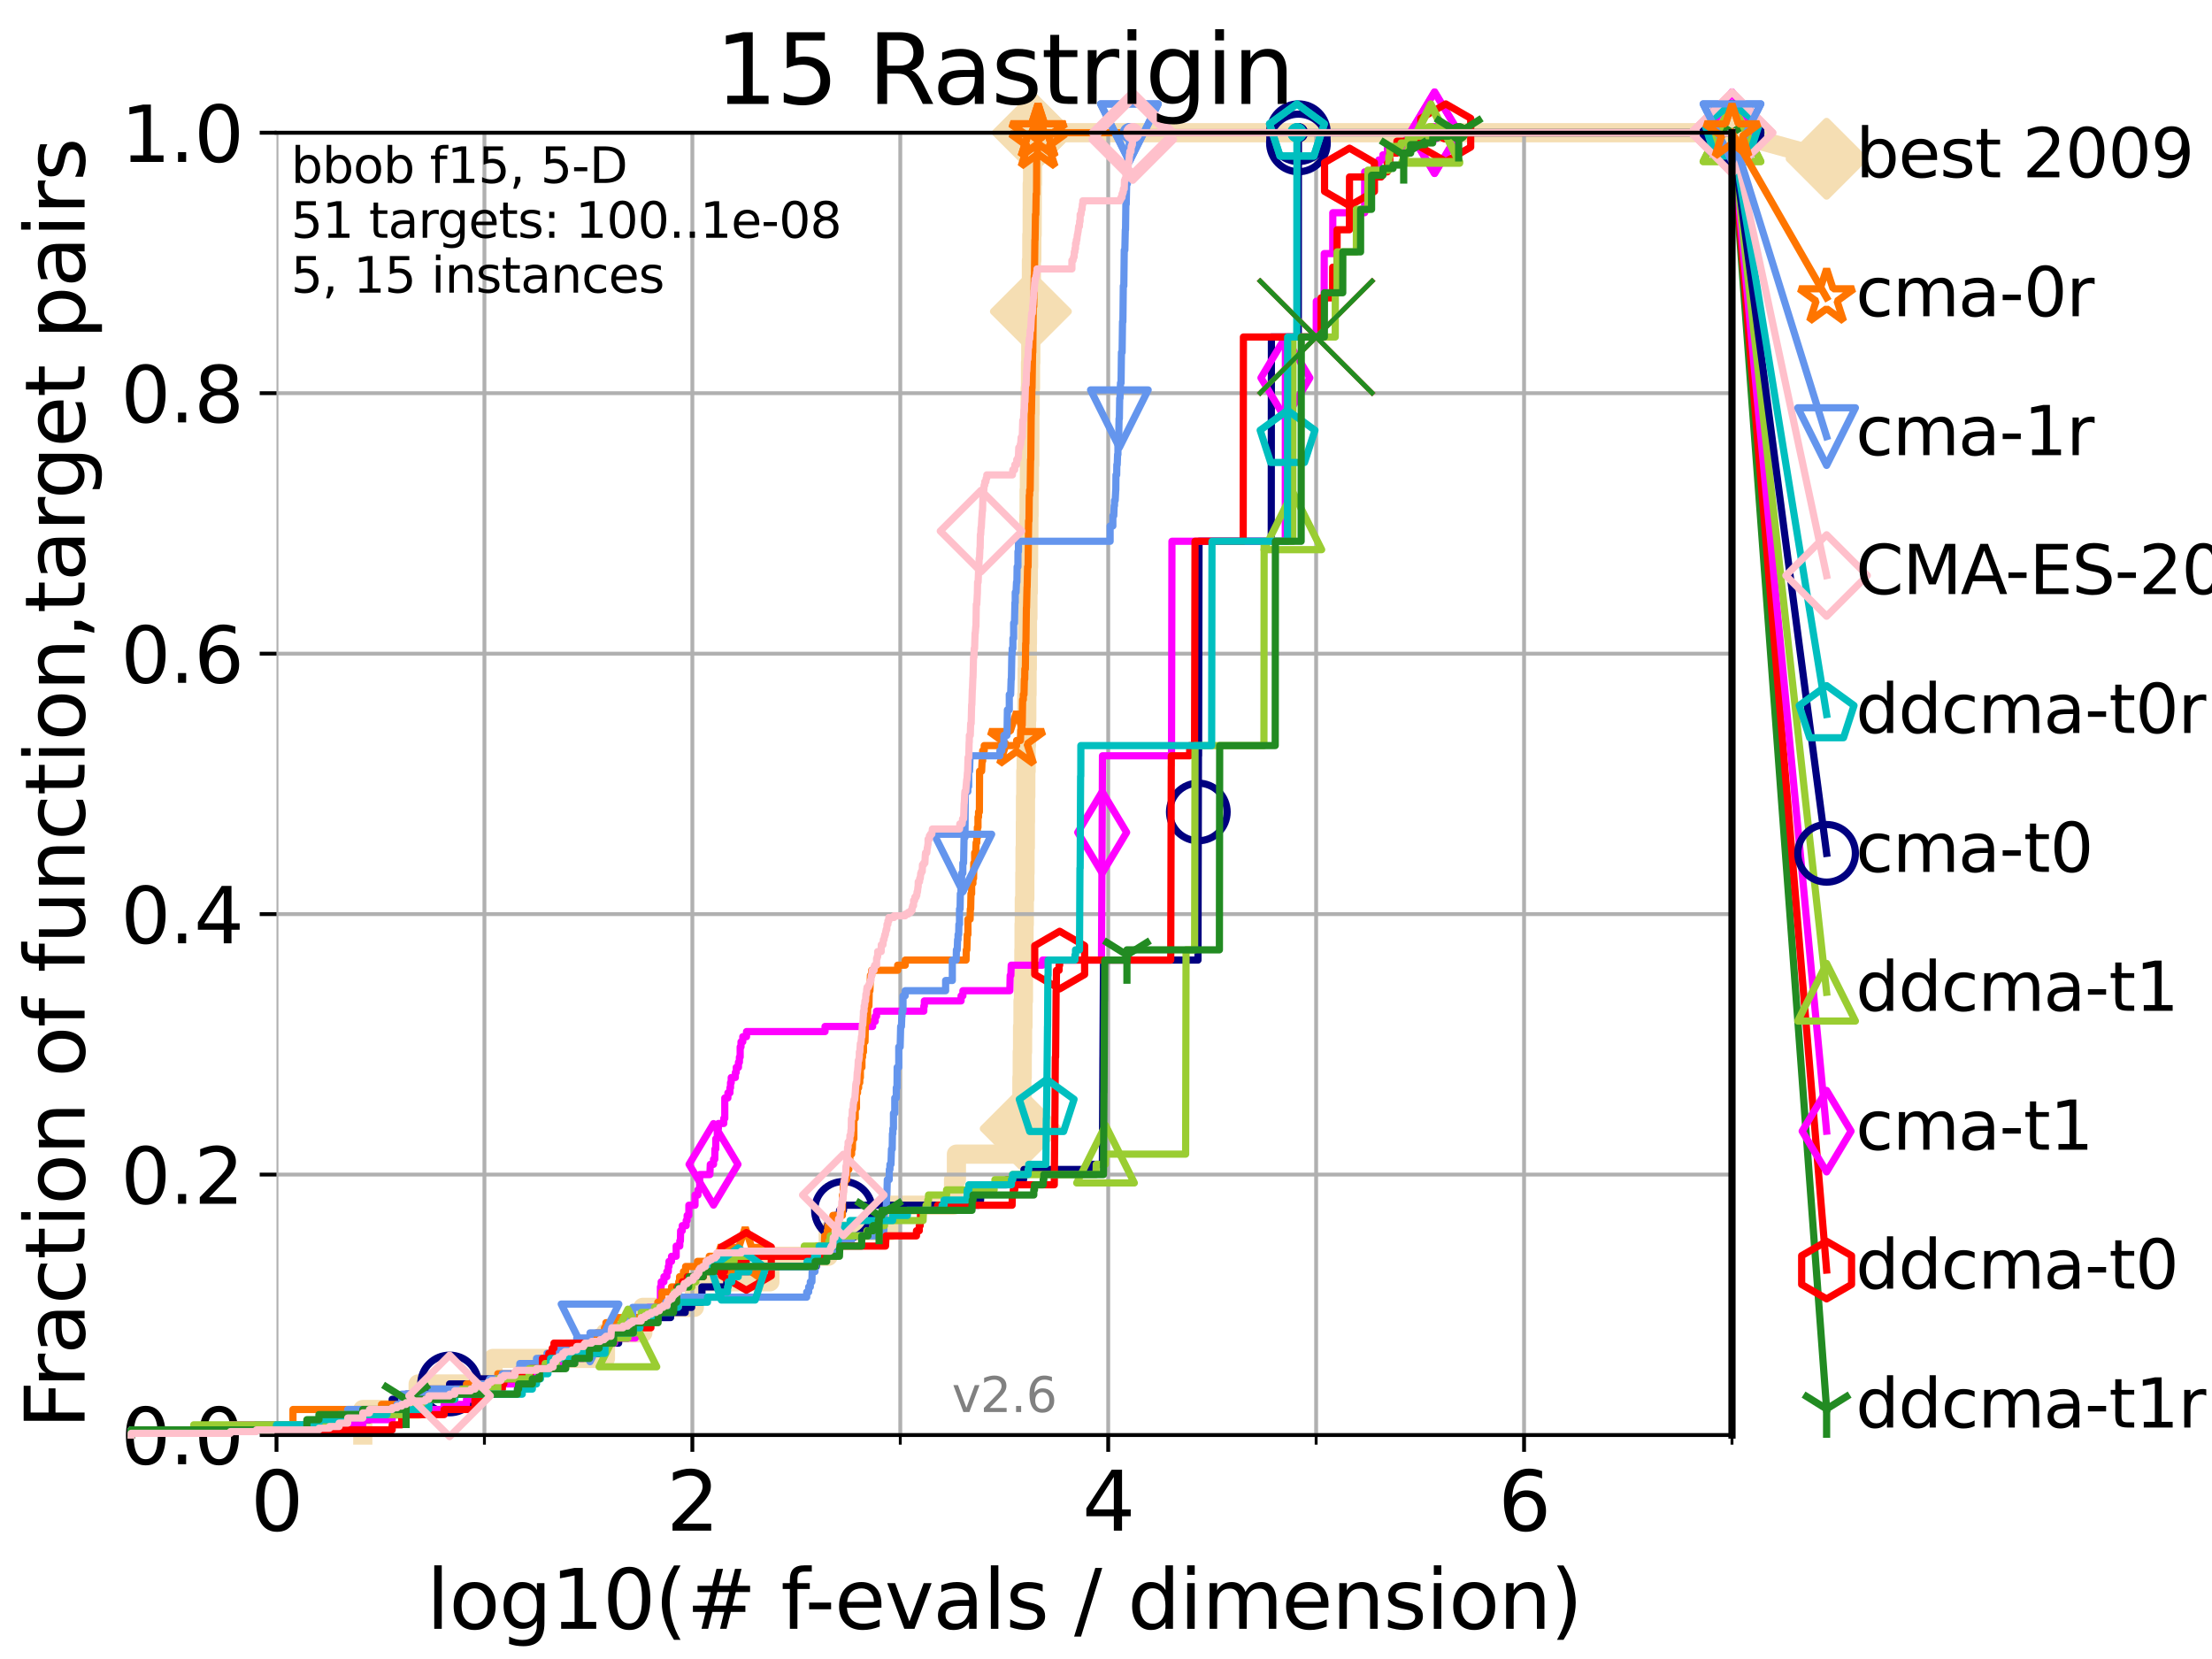 <?xml version="1.0" encoding="utf-8" standalone="no"?>
<!DOCTYPE svg PUBLIC "-//W3C//DTD SVG 1.1//EN"
  "http://www.w3.org/Graphics/SVG/1.1/DTD/svg11.dtd">
<svg xmlns:xlink="http://www.w3.org/1999/xlink" width="460.8pt" height="345.6pt" viewBox="0 0 460.8 345.6" xmlns="http://www.w3.org/2000/svg" version="1.1">
 <defs>
  <style type="text/css">*{stroke-linejoin: round; stroke-linecap: butt}</style>
 </defs>
 <g id="figure_1">
  <g id="patch_1">
   <path d="M 0 345.6 
L 460.8 345.6 
L 460.8 0 
L 0 0 
z
" style="fill: #ffffff"/>
  </g>
  <g id="axes_1">
   <g id="patch_2">
    <path d="M 57.6 298.944 
L 360.806 298.944 
L 360.806 27.648 
L 57.6 27.648 
z
" style="fill: #ffffff"/>
   </g>
   <g id="line2d_1">
    <path d="M 75.575 298.944 
L 75.575 293.624 
L 87.108 293.624 
L 87.108 288.305 
L 102.708 288.305 
L 102.708 282.985 
L 126.127 282.985 
L 126.127 277.666 
L 133.918 277.666 
L 133.918 272.346 
L 144.64 272.346 
L 144.64 267.027 
L 160.383 267.027 
L 160.383 261.707 
L 172.533 261.707 
L 172.533 256.388 
L 185.635 256.388 
L 185.635 251.068 
L 198.64 251.068 
L 198.64 245.749 
L 199.24 245.749 
L 199.24 240.429 
L 212.631 240.429 
L 212.631 235.11 
L 212.771 235.11 
L 212.771 229.79 
L 212.878 229.79 
L 212.878 224.471 
L 212.949 224.471 
L 212.949 219.151 
L 213.021 219.151 
L 213.021 213.832 
L 213.11 213.832 
L 213.11 208.512 
L 213.205 208.512 
L 213.205 203.192 
L 213.289 203.192 
L 213.289 197.873 
L 213.33 197.873 
L 213.33 192.553 
L 213.381 192.553 
L 213.381 187.234 
L 213.491 187.234 
L 213.491 181.914 
L 213.535 181.914 
L 213.535 176.595 
L 213.598 176.595 
L 213.598 171.275 
L 213.627 171.275 
L 213.627 165.956 
L 213.692 165.956 
L 213.692 160.636 
L 213.763 160.636 
L 213.763 155.317 
L 213.836 155.317 
L 213.836 149.997 
L 213.898 149.997 
L 213.898 144.678 
L 213.96 144.678 
L 213.96 139.358 
L 214.013 139.358 
L 214.013 134.039 
L 214.04 134.039 
L 214.04 128.719 
L 214.138 128.719 
L 214.138 123.4 
L 214.22 123.4 
L 214.22 118.08 
L 214.28 118.08 
L 214.28 112.76 
L 214.334 112.76 
L 214.334 107.441 
L 214.375 107.441 
L 214.375 102.121 
L 214.442 102.121 
L 214.442 96.802 
L 214.525 96.802 
L 214.525 91.482 
L 214.54 91.482 
L 214.54 86.163 
L 214.601 86.163 
L 214.601 80.843 
L 214.674 80.843 
L 214.674 75.524 
L 214.733 75.524 
L 214.733 70.204 
L 214.754 70.204 
L 214.754 64.885 
L 214.816 64.885 
L 214.816 59.565 
L 214.861 59.565 
L 214.861 54.246 
L 214.947 54.246 
L 214.947 48.926 
L 215.018 48.926 
L 215.018 43.607 
L 215.034 43.607 
L 215.034 38.287 
L 215.107 38.287 
L 215.107 32.968 
L 215.169 32.968 
L 215.169 27.648 
L 360.806 27.648 
" style="fill: none; stroke: #f5deb3; stroke-width: 4; stroke-linecap: square"/>
   </g>
   <g id="line2d_2">
    <defs>
     <path id="mc940858703" d="M -0 7.778 
L 7.778 0 
L 0 -7.778 
L -7.778 -0 
z
" style="stroke: #f5deb3; stroke-width: 1.5; stroke-linejoin: miter"/>
    </defs>
    <g>
     <use xlink:href="#mc940858703" x="212.631" y="235.11" style="fill: #f5deb3; stroke: #f5deb3; stroke-width: 1.5; stroke-linejoin: miter"/>
     <use xlink:href="#mc940858703" x="214.754" y="64.885" style="fill: #f5deb3; stroke: #f5deb3; stroke-width: 1.5; stroke-linejoin: miter"/>
     <use xlink:href="#mc940858703" x="215.169" y="27.648" style="fill: #f5deb3; stroke: #f5deb3; stroke-width: 1.5; stroke-linejoin: miter"/>
     <use xlink:href="#mc940858703" x="215.169" y="27.648" style="fill: #f5deb3; stroke: #f5deb3; stroke-width: 1.5; stroke-linejoin: miter"/>
     <use xlink:href="#mc940858703" x="360.806" y="27.648" style="fill: #f5deb3; stroke: #f5deb3; stroke-width: 1.5; stroke-linejoin: miter"/>
    </g>
   </g>
   <g id="line2d_3">
    <path style="fill: none; stroke: #f5deb3; stroke-width: 4; stroke-linecap: square"/>
    <g/>
   </g>
   <g id="line2d_4">
    <path d="M 360.806 27.648 
L 380.515 33.074 
" style="fill: none; stroke: #f5deb3; stroke-width: 4; stroke-linecap: square"/>
    <g>
     <use xlink:href="#mc940858703" x="360.806" y="27.648" style="fill: #f5deb3; stroke: #f5deb3; stroke-width: 1.5; stroke-linejoin: miter"/>
     <use xlink:href="#mc940858703" x="380.515" y="33.074" style="fill: #f5deb3; stroke: #f5deb3; stroke-width: 1.5; stroke-linejoin: miter"/>
    </g>
   </g>
   <g id="matplotlib.axis_1">
    <g id="xtick_1">
     <g id="line2d_5">
      <path d="M 57.6 298.944 
L 57.6 27.648 
" clip-path="url(#pcaae1f3266)" style="fill: none; stroke: #b0b0b0; stroke-width: 0.8; stroke-linecap: square"/>
     </g>
     <g id="line2d_6">
      <defs>
       <path id="m824b78c4ca" d="M 0 0 
L 0 3.5 
" style="stroke: #000000; stroke-width: 0.8"/>
      </defs>
      <g>
       <use xlink:href="#m824b78c4ca" x="57.6" y="298.944" style="stroke: #000000; stroke-width: 0.8"/>
      </g>
     </g>
     <g id="text_1">
      <!-- 0 -->
      <g transform="translate(52.192 318.861)scale(0.17 -0.17)">
       <defs>
        <path id="DejaVuSans-30" d="M 2034 4250 
Q 1547 4250 1301 3770 
Q 1056 3291 1056 2328 
Q 1056 1369 1301 889 
Q 1547 409 2034 409 
Q 2525 409 2770 889 
Q 3016 1369 3016 2328 
Q 3016 3291 2770 3770 
Q 2525 4250 2034 4250 
z
M 2034 4750 
Q 2819 4750 3233 4129 
Q 3647 3509 3647 2328 
Q 3647 1150 3233 529 
Q 2819 -91 2034 -91 
Q 1250 -91 836 529 
Q 422 1150 422 2328 
Q 422 3509 836 4129 
Q 1250 4750 2034 4750 
z
" transform="scale(0.016)"/>
       </defs>
       <use xlink:href="#DejaVuSans-30"/>
      </g>
     </g>
    </g>
    <g id="xtick_2">
     <g id="line2d_7">
      <path d="M 144.23 298.944 
L 144.23 27.648 
" clip-path="url(#pcaae1f3266)" style="fill: none; stroke: #b0b0b0; stroke-width: 0.8; stroke-linecap: square"/>
     </g>
     <g id="line2d_8">
      <g>
       <use xlink:href="#m824b78c4ca" x="144.23" y="298.944" style="stroke: #000000; stroke-width: 0.8"/>
      </g>
     </g>
     <g id="text_2">
      <!-- 2 -->
      <g transform="translate(138.822 318.861)scale(0.17 -0.17)">
       <defs>
        <path id="DejaVuSans-32" d="M 1228 531 
L 3431 531 
L 3431 0 
L 469 0 
L 469 531 
Q 828 903 1448 1529 
Q 2069 2156 2228 2338 
Q 2531 2678 2651 2914 
Q 2772 3150 2772 3378 
Q 2772 3750 2511 3984 
Q 2250 4219 1831 4219 
Q 1534 4219 1204 4116 
Q 875 4013 500 3803 
L 500 4441 
Q 881 4594 1212 4672 
Q 1544 4750 1819 4750 
Q 2544 4750 2975 4387 
Q 3406 4025 3406 3419 
Q 3406 3131 3298 2873 
Q 3191 2616 2906 2266 
Q 2828 2175 2409 1742 
Q 1991 1309 1228 531 
z
" transform="scale(0.016)"/>
       </defs>
       <use xlink:href="#DejaVuSans-32"/>
      </g>
     </g>
    </g>
    <g id="xtick_3">
     <g id="line2d_9">
      <path d="M 230.861 298.944 
L 230.861 27.648 
" clip-path="url(#pcaae1f3266)" style="fill: none; stroke: #b0b0b0; stroke-width: 0.8; stroke-linecap: square"/>
     </g>
     <g id="line2d_10">
      <g>
       <use xlink:href="#m824b78c4ca" x="230.861" y="298.944" style="stroke: #000000; stroke-width: 0.8"/>
      </g>
     </g>
     <g id="text_3">
      <!-- 4 -->
      <g transform="translate(225.453 318.861)scale(0.17 -0.17)">
       <defs>
        <path id="DejaVuSans-34" d="M 2419 4116 
L 825 1625 
L 2419 1625 
L 2419 4116 
z
M 2253 4666 
L 3047 4666 
L 3047 1625 
L 3713 1625 
L 3713 1100 
L 3047 1100 
L 3047 0 
L 2419 0 
L 2419 1100 
L 313 1100 
L 313 1709 
L 2253 4666 
z
" transform="scale(0.016)"/>
       </defs>
       <use xlink:href="#DejaVuSans-34"/>
      </g>
     </g>
    </g>
    <g id="xtick_4">
     <g id="line2d_11">
      <path d="M 317.491 298.944 
L 317.491 27.648 
" clip-path="url(#pcaae1f3266)" style="fill: none; stroke: #b0b0b0; stroke-width: 0.8; stroke-linecap: square"/>
     </g>
     <g id="line2d_12">
      <g>
       <use xlink:href="#m824b78c4ca" x="317.491" y="298.944" style="stroke: #000000; stroke-width: 0.8"/>
      </g>
     </g>
     <g id="text_4">
      <!-- 6 -->
      <g transform="translate(312.083 318.861)scale(0.17 -0.17)">
       <defs>
        <path id="DejaVuSans-36" d="M 2113 2584 
Q 1688 2584 1439 2293 
Q 1191 2003 1191 1497 
Q 1191 994 1439 701 
Q 1688 409 2113 409 
Q 2538 409 2786 701 
Q 3034 994 3034 1497 
Q 3034 2003 2786 2293 
Q 2538 2584 2113 2584 
z
M 3366 4563 
L 3366 3988 
Q 3128 4100 2886 4159 
Q 2644 4219 2406 4219 
Q 1781 4219 1451 3797 
Q 1122 3375 1075 2522 
Q 1259 2794 1537 2939 
Q 1816 3084 2150 3084 
Q 2853 3084 3261 2657 
Q 3669 2231 3669 1497 
Q 3669 778 3244 343 
Q 2819 -91 2113 -91 
Q 1303 -91 875 529 
Q 447 1150 447 2328 
Q 447 3434 972 4092 
Q 1497 4750 2381 4750 
Q 2619 4750 2861 4703 
Q 3103 4656 3366 4563 
z
" transform="scale(0.016)"/>
       </defs>
       <use xlink:href="#DejaVuSans-36"/>
      </g>
     </g>
    </g>
    <g id="xtick_5">
     <g id="line2d_13">
      <path d="M 100.915 298.944 
L 100.915 27.648 
" clip-path="url(#pcaae1f3266)" style="fill: none; stroke: #b0b0b0; stroke-width: 0.8; stroke-linecap: square"/>
     </g>
     <g id="line2d_14">
      <defs>
       <path id="mf526b8f100" d="M 0 0 
L 0 2 
" style="stroke: #000000; stroke-width: 0.6"/>
      </defs>
      <g>
       <use xlink:href="#mf526b8f100" x="100.915" y="298.944" style="stroke: #000000; stroke-width: 0.6"/>
      </g>
     </g>
    </g>
    <g id="xtick_6">
     <g id="line2d_15">
      <path d="M 187.546 298.944 
L 187.546 27.648 
" clip-path="url(#pcaae1f3266)" style="fill: none; stroke: #b0b0b0; stroke-width: 0.8; stroke-linecap: square"/>
     </g>
     <g id="line2d_16">
      <g>
       <use xlink:href="#mf526b8f100" x="187.546" y="298.944" style="stroke: #000000; stroke-width: 0.6"/>
      </g>
     </g>
    </g>
    <g id="xtick_7">
     <g id="line2d_17">
      <path d="M 274.176 298.944 
L 274.176 27.648 
" clip-path="url(#pcaae1f3266)" style="fill: none; stroke: #b0b0b0; stroke-width: 0.8; stroke-linecap: square"/>
     </g>
     <g id="line2d_18">
      <g>
       <use xlink:href="#mf526b8f100" x="274.176" y="298.944" style="stroke: #000000; stroke-width: 0.6"/>
      </g>
     </g>
    </g>
    <g id="xtick_8">
     <g id="line2d_19">
      <path d="M 360.806 298.944 
L 360.806 27.648 
" clip-path="url(#pcaae1f3266)" style="fill: none; stroke: #b0b0b0; stroke-width: 0.8; stroke-linecap: square"/>
     </g>
     <g id="line2d_20">
      <g>
       <use xlink:href="#mf526b8f100" x="360.806" y="298.944" style="stroke: #000000; stroke-width: 0.6"/>
      </g>
     </g>
    </g>
    <g id="text_5">
     <!-- log10(# f-evals / dimension) -->
     <g transform="translate(88.823 339.314)scale(0.17 -0.17)">
      <defs>
       <path id="DejaVuSans-6c" d="M 603 4863 
L 1178 4863 
L 1178 0 
L 603 0 
L 603 4863 
z
" transform="scale(0.016)"/>
       <path id="DejaVuSans-6f" d="M 1959 3097 
Q 1497 3097 1228 2736 
Q 959 2375 959 1747 
Q 959 1119 1226 758 
Q 1494 397 1959 397 
Q 2419 397 2687 759 
Q 2956 1122 2956 1747 
Q 2956 2369 2687 2733 
Q 2419 3097 1959 3097 
z
M 1959 3584 
Q 2709 3584 3137 3096 
Q 3566 2609 3566 1747 
Q 3566 888 3137 398 
Q 2709 -91 1959 -91 
Q 1206 -91 779 398 
Q 353 888 353 1747 
Q 353 2609 779 3096 
Q 1206 3584 1959 3584 
z
" transform="scale(0.016)"/>
       <path id="DejaVuSans-67" d="M 2906 1791 
Q 2906 2416 2648 2759 
Q 2391 3103 1925 3103 
Q 1463 3103 1205 2759 
Q 947 2416 947 1791 
Q 947 1169 1205 825 
Q 1463 481 1925 481 
Q 2391 481 2648 825 
Q 2906 1169 2906 1791 
z
M 3481 434 
Q 3481 -459 3084 -895 
Q 2688 -1331 1869 -1331 
Q 1566 -1331 1297 -1286 
Q 1028 -1241 775 -1147 
L 775 -588 
Q 1028 -725 1275 -790 
Q 1522 -856 1778 -856 
Q 2344 -856 2625 -561 
Q 2906 -266 2906 331 
L 2906 616 
Q 2728 306 2450 153 
Q 2172 0 1784 0 
Q 1141 0 747 490 
Q 353 981 353 1791 
Q 353 2603 747 3093 
Q 1141 3584 1784 3584 
Q 2172 3584 2450 3431 
Q 2728 3278 2906 2969 
L 2906 3500 
L 3481 3500 
L 3481 434 
z
" transform="scale(0.016)"/>
       <path id="DejaVuSans-31" d="M 794 531 
L 1825 531 
L 1825 4091 
L 703 3866 
L 703 4441 
L 1819 4666 
L 2450 4666 
L 2450 531 
L 3481 531 
L 3481 0 
L 794 0 
L 794 531 
z
" transform="scale(0.016)"/>
       <path id="DejaVuSans-28" d="M 1984 4856 
Q 1566 4138 1362 3434 
Q 1159 2731 1159 2009 
Q 1159 1288 1364 580 
Q 1569 -128 1984 -844 
L 1484 -844 
Q 1016 -109 783 600 
Q 550 1309 550 2009 
Q 550 2706 781 3412 
Q 1013 4119 1484 4856 
L 1984 4856 
z
" transform="scale(0.016)"/>
       <path id="DejaVuSans-23" d="M 3272 2816 
L 2363 2816 
L 2100 1772 
L 3016 1772 
L 3272 2816 
z
M 2803 4594 
L 2478 3297 
L 3391 3297 
L 3719 4594 
L 4219 4594 
L 3897 3297 
L 4872 3297 
L 4872 2816 
L 3775 2816 
L 3519 1772 
L 4513 1772 
L 4513 1294 
L 3397 1294 
L 3072 0 
L 2572 0 
L 2894 1294 
L 1978 1294 
L 1656 0 
L 1153 0 
L 1478 1294 
L 494 1294 
L 494 1772 
L 1594 1772 
L 1856 2816 
L 850 2816 
L 850 3297 
L 1978 3297 
L 2297 4594 
L 2803 4594 
z
" transform="scale(0.016)"/>
       <path id="DejaVuSans-20" transform="scale(0.016)"/>
       <path id="DejaVuSans-66" d="M 2375 4863 
L 2375 4384 
L 1825 4384 
Q 1516 4384 1395 4259 
Q 1275 4134 1275 3809 
L 1275 3500 
L 2222 3500 
L 2222 3053 
L 1275 3053 
L 1275 0 
L 697 0 
L 697 3053 
L 147 3053 
L 147 3500 
L 697 3500 
L 697 3744 
Q 697 4328 969 4595 
Q 1241 4863 1831 4863 
L 2375 4863 
z
" transform="scale(0.016)"/>
       <path id="DejaVuSans-2d" d="M 313 2009 
L 1997 2009 
L 1997 1497 
L 313 1497 
L 313 2009 
z
" transform="scale(0.016)"/>
       <path id="DejaVuSans-65" d="M 3597 1894 
L 3597 1613 
L 953 1613 
Q 991 1019 1311 708 
Q 1631 397 2203 397 
Q 2534 397 2845 478 
Q 3156 559 3463 722 
L 3463 178 
Q 3153 47 2828 -22 
Q 2503 -91 2169 -91 
Q 1331 -91 842 396 
Q 353 884 353 1716 
Q 353 2575 817 3079 
Q 1281 3584 2069 3584 
Q 2775 3584 3186 3129 
Q 3597 2675 3597 1894 
z
M 3022 2063 
Q 3016 2534 2758 2815 
Q 2500 3097 2075 3097 
Q 1594 3097 1305 2825 
Q 1016 2553 972 2059 
L 3022 2063 
z
" transform="scale(0.016)"/>
       <path id="DejaVuSans-76" d="M 191 3500 
L 800 3500 
L 1894 563 
L 2988 3500 
L 3597 3500 
L 2284 0 
L 1503 0 
L 191 3500 
z
" transform="scale(0.016)"/>
       <path id="DejaVuSans-61" d="M 2194 1759 
Q 1497 1759 1228 1600 
Q 959 1441 959 1056 
Q 959 750 1161 570 
Q 1363 391 1709 391 
Q 2188 391 2477 730 
Q 2766 1069 2766 1631 
L 2766 1759 
L 2194 1759 
z
M 3341 1997 
L 3341 0 
L 2766 0 
L 2766 531 
Q 2569 213 2275 61 
Q 1981 -91 1556 -91 
Q 1019 -91 701 211 
Q 384 513 384 1019 
Q 384 1609 779 1909 
Q 1175 2209 1959 2209 
L 2766 2209 
L 2766 2266 
Q 2766 2663 2505 2880 
Q 2244 3097 1772 3097 
Q 1472 3097 1187 3025 
Q 903 2953 641 2809 
L 641 3341 
Q 956 3463 1253 3523 
Q 1550 3584 1831 3584 
Q 2591 3584 2966 3190 
Q 3341 2797 3341 1997 
z
" transform="scale(0.016)"/>
       <path id="DejaVuSans-73" d="M 2834 3397 
L 2834 2853 
Q 2591 2978 2328 3040 
Q 2066 3103 1784 3103 
Q 1356 3103 1142 2972 
Q 928 2841 928 2578 
Q 928 2378 1081 2264 
Q 1234 2150 1697 2047 
L 1894 2003 
Q 2506 1872 2764 1633 
Q 3022 1394 3022 966 
Q 3022 478 2636 193 
Q 2250 -91 1575 -91 
Q 1294 -91 989 -36 
Q 684 19 347 128 
L 347 722 
Q 666 556 975 473 
Q 1284 391 1588 391 
Q 1994 391 2212 530 
Q 2431 669 2431 922 
Q 2431 1156 2273 1281 
Q 2116 1406 1581 1522 
L 1381 1569 
Q 847 1681 609 1914 
Q 372 2147 372 2553 
Q 372 3047 722 3315 
Q 1072 3584 1716 3584 
Q 2034 3584 2315 3537 
Q 2597 3491 2834 3397 
z
" transform="scale(0.016)"/>
       <path id="DejaVuSans-2f" d="M 1625 4666 
L 2156 4666 
L 531 -594 
L 0 -594 
L 1625 4666 
z
" transform="scale(0.016)"/>
       <path id="DejaVuSans-64" d="M 2906 2969 
L 2906 4863 
L 3481 4863 
L 3481 0 
L 2906 0 
L 2906 525 
Q 2725 213 2448 61 
Q 2172 -91 1784 -91 
Q 1150 -91 751 415 
Q 353 922 353 1747 
Q 353 2572 751 3078 
Q 1150 3584 1784 3584 
Q 2172 3584 2448 3432 
Q 2725 3281 2906 2969 
z
M 947 1747 
Q 947 1113 1208 752 
Q 1469 391 1925 391 
Q 2381 391 2643 752 
Q 2906 1113 2906 1747 
Q 2906 2381 2643 2742 
Q 2381 3103 1925 3103 
Q 1469 3103 1208 2742 
Q 947 2381 947 1747 
z
" transform="scale(0.016)"/>
       <path id="DejaVuSans-69" d="M 603 3500 
L 1178 3500 
L 1178 0 
L 603 0 
L 603 3500 
z
M 603 4863 
L 1178 4863 
L 1178 4134 
L 603 4134 
L 603 4863 
z
" transform="scale(0.016)"/>
       <path id="DejaVuSans-6d" d="M 3328 2828 
Q 3544 3216 3844 3400 
Q 4144 3584 4550 3584 
Q 5097 3584 5394 3201 
Q 5691 2819 5691 2113 
L 5691 0 
L 5113 0 
L 5113 2094 
Q 5113 2597 4934 2840 
Q 4756 3084 4391 3084 
Q 3944 3084 3684 2787 
Q 3425 2491 3425 1978 
L 3425 0 
L 2847 0 
L 2847 2094 
Q 2847 2600 2669 2842 
Q 2491 3084 2119 3084 
Q 1678 3084 1418 2786 
Q 1159 2488 1159 1978 
L 1159 0 
L 581 0 
L 581 3500 
L 1159 3500 
L 1159 2956 
Q 1356 3278 1631 3431 
Q 1906 3584 2284 3584 
Q 2666 3584 2933 3390 
Q 3200 3197 3328 2828 
z
" transform="scale(0.016)"/>
       <path id="DejaVuSans-6e" d="M 3513 2113 
L 3513 0 
L 2938 0 
L 2938 2094 
Q 2938 2591 2744 2837 
Q 2550 3084 2163 3084 
Q 1697 3084 1428 2787 
Q 1159 2491 1159 1978 
L 1159 0 
L 581 0 
L 581 3500 
L 1159 3500 
L 1159 2956 
Q 1366 3272 1645 3428 
Q 1925 3584 2291 3584 
Q 2894 3584 3203 3211 
Q 3513 2838 3513 2113 
z
" transform="scale(0.016)"/>
       <path id="DejaVuSans-29" d="M 513 4856 
L 1013 4856 
Q 1481 4119 1714 3412 
Q 1947 2706 1947 2009 
Q 1947 1309 1714 600 
Q 1481 -109 1013 -844 
L 513 -844 
Q 928 -128 1133 580 
Q 1338 1288 1338 2009 
Q 1338 2731 1133 3434 
Q 928 4138 513 4856 
z
" transform="scale(0.016)"/>
      </defs>
      <use xlink:href="#DejaVuSans-6c"/>
      <use xlink:href="#DejaVuSans-6f" x="27.783"/>
      <use xlink:href="#DejaVuSans-67" x="88.965"/>
      <use xlink:href="#DejaVuSans-31" x="152.441"/>
      <use xlink:href="#DejaVuSans-30" x="216.064"/>
      <use xlink:href="#DejaVuSans-28" x="279.688"/>
      <use xlink:href="#DejaVuSans-23" x="318.701"/>
      <use xlink:href="#DejaVuSans-20" x="402.49"/>
      <use xlink:href="#DejaVuSans-66" x="434.277"/>
      <use xlink:href="#DejaVuSans-2d" x="463.982"/>
      <use xlink:href="#DejaVuSans-65" x="500.066"/>
      <use xlink:href="#DejaVuSans-76" x="561.59"/>
      <use xlink:href="#DejaVuSans-61" x="620.77"/>
      <use xlink:href="#DejaVuSans-6c" x="682.049"/>
      <use xlink:href="#DejaVuSans-73" x="709.832"/>
      <use xlink:href="#DejaVuSans-20" x="761.932"/>
      <use xlink:href="#DejaVuSans-2f" x="793.719"/>
      <use xlink:href="#DejaVuSans-20" x="827.41"/>
      <use xlink:href="#DejaVuSans-64" x="859.197"/>
      <use xlink:href="#DejaVuSans-69" x="922.674"/>
      <use xlink:href="#DejaVuSans-6d" x="950.457"/>
      <use xlink:href="#DejaVuSans-65" x="1047.869"/>
      <use xlink:href="#DejaVuSans-6e" x="1109.393"/>
      <use xlink:href="#DejaVuSans-73" x="1172.771"/>
      <use xlink:href="#DejaVuSans-69" x="1224.871"/>
      <use xlink:href="#DejaVuSans-6f" x="1252.654"/>
      <use xlink:href="#DejaVuSans-6e" x="1313.836"/>
      <use xlink:href="#DejaVuSans-29" x="1377.215"/>
     </g>
    </g>
   </g>
   <g id="matplotlib.axis_2">
    <g id="ytick_1">
     <g id="line2d_21">
      <path d="M 57.6 298.944 
L 360.806 298.944 
" clip-path="url(#pcaae1f3266)" style="fill: none; stroke: #b0b0b0; stroke-width: 0.8; stroke-linecap: square"/>
     </g>
     <g id="line2d_22">
      <defs>
       <path id="m68629d37a5" d="M 0 0 
L -3.5 0 
" style="stroke: #000000; stroke-width: 0.8"/>
      </defs>
      <g>
       <use xlink:href="#m68629d37a5" x="57.6" y="298.944" style="stroke: #000000; stroke-width: 0.8"/>
      </g>
     </g>
     <g id="text_6">
      <!-- 0.0 -->
      <g transform="translate(25.155 305.023)scale(0.16 -0.16)">
       <defs>
        <path id="DejaVuSans-2e" d="M 684 794 
L 1344 794 
L 1344 0 
L 684 0 
L 684 794 
z
" transform="scale(0.016)"/>
       </defs>
       <use xlink:href="#DejaVuSans-30"/>
       <use xlink:href="#DejaVuSans-2e" x="63.623"/>
       <use xlink:href="#DejaVuSans-30" x="95.41"/>
      </g>
     </g>
    </g>
    <g id="ytick_2">
     <g id="line2d_23">
      <path d="M 57.6 244.685 
L 360.806 244.685 
" clip-path="url(#pcaae1f3266)" style="fill: none; stroke: #b0b0b0; stroke-width: 0.8; stroke-linecap: square"/>
     </g>
     <g id="line2d_24">
      <g>
       <use xlink:href="#m68629d37a5" x="57.6" y="244.685" style="stroke: #000000; stroke-width: 0.8"/>
      </g>
     </g>
     <g id="text_7">
      <!-- 0.2 -->
      <g transform="translate(25.155 250.764)scale(0.16 -0.16)">
       <use xlink:href="#DejaVuSans-30"/>
       <use xlink:href="#DejaVuSans-2e" x="63.623"/>
       <use xlink:href="#DejaVuSans-32" x="95.41"/>
      </g>
     </g>
    </g>
    <g id="ytick_3">
     <g id="line2d_25">
      <path d="M 57.6 190.426 
L 360.806 190.426 
" clip-path="url(#pcaae1f3266)" style="fill: none; stroke: #b0b0b0; stroke-width: 0.8; stroke-linecap: square"/>
     </g>
     <g id="line2d_26">
      <g>
       <use xlink:href="#m68629d37a5" x="57.6" y="190.426" style="stroke: #000000; stroke-width: 0.8"/>
      </g>
     </g>
     <g id="text_8">
      <!-- 0.4 -->
      <g transform="translate(25.155 196.504)scale(0.16 -0.16)">
       <use xlink:href="#DejaVuSans-30"/>
       <use xlink:href="#DejaVuSans-2e" x="63.623"/>
       <use xlink:href="#DejaVuSans-34" x="95.41"/>
      </g>
     </g>
    </g>
    <g id="ytick_4">
     <g id="line2d_27">
      <path d="M 57.6 136.166 
L 360.806 136.166 
" clip-path="url(#pcaae1f3266)" style="fill: none; stroke: #b0b0b0; stroke-width: 0.8; stroke-linecap: square"/>
     </g>
     <g id="line2d_28">
      <g>
       <use xlink:href="#m68629d37a5" x="57.6" y="136.166" style="stroke: #000000; stroke-width: 0.8"/>
      </g>
     </g>
     <g id="text_9">
      <!-- 0.6 -->
      <g transform="translate(25.155 142.245)scale(0.16 -0.16)">
       <use xlink:href="#DejaVuSans-30"/>
       <use xlink:href="#DejaVuSans-2e" x="63.623"/>
       <use xlink:href="#DejaVuSans-36" x="95.41"/>
      </g>
     </g>
    </g>
    <g id="ytick_5">
     <g id="line2d_29">
      <path d="M 57.6 81.907 
L 360.806 81.907 
" clip-path="url(#pcaae1f3266)" style="fill: none; stroke: #b0b0b0; stroke-width: 0.8; stroke-linecap: square"/>
     </g>
     <g id="line2d_30">
      <g>
       <use xlink:href="#m68629d37a5" x="57.6" y="81.907" style="stroke: #000000; stroke-width: 0.8"/>
      </g>
     </g>
     <g id="text_10">
      <!-- 0.8 -->
      <g transform="translate(25.155 87.986)scale(0.16 -0.16)">
       <defs>
        <path id="DejaVuSans-38" d="M 2034 2216 
Q 1584 2216 1326 1975 
Q 1069 1734 1069 1313 
Q 1069 891 1326 650 
Q 1584 409 2034 409 
Q 2484 409 2743 651 
Q 3003 894 3003 1313 
Q 3003 1734 2745 1975 
Q 2488 2216 2034 2216 
z
M 1403 2484 
Q 997 2584 770 2862 
Q 544 3141 544 3541 
Q 544 4100 942 4425 
Q 1341 4750 2034 4750 
Q 2731 4750 3128 4425 
Q 3525 4100 3525 3541 
Q 3525 3141 3298 2862 
Q 3072 2584 2669 2484 
Q 3125 2378 3379 2068 
Q 3634 1759 3634 1313 
Q 3634 634 3220 271 
Q 2806 -91 2034 -91 
Q 1263 -91 848 271 
Q 434 634 434 1313 
Q 434 1759 690 2068 
Q 947 2378 1403 2484 
z
M 1172 3481 
Q 1172 3119 1398 2916 
Q 1625 2713 2034 2713 
Q 2441 2713 2670 2916 
Q 2900 3119 2900 3481 
Q 2900 3844 2670 4047 
Q 2441 4250 2034 4250 
Q 1625 4250 1398 4047 
Q 1172 3844 1172 3481 
z
" transform="scale(0.016)"/>
       </defs>
       <use xlink:href="#DejaVuSans-30"/>
       <use xlink:href="#DejaVuSans-2e" x="63.623"/>
       <use xlink:href="#DejaVuSans-38" x="95.41"/>
      </g>
     </g>
    </g>
    <g id="ytick_6">
     <g id="line2d_31">
      <path d="M 57.6 27.648 
L 360.806 27.648 
" clip-path="url(#pcaae1f3266)" style="fill: none; stroke: #b0b0b0; stroke-width: 0.8; stroke-linecap: square"/>
     </g>
     <g id="line2d_32">
      <g>
       <use xlink:href="#m68629d37a5" x="57.6" y="27.648" style="stroke: #000000; stroke-width: 0.8"/>
      </g>
     </g>
     <g id="text_11">
      <!-- 1.0 -->
      <g transform="translate(25.155 33.727)scale(0.16 -0.16)">
       <use xlink:href="#DejaVuSans-31"/>
       <use xlink:href="#DejaVuSans-2e" x="63.623"/>
       <use xlink:href="#DejaVuSans-30" x="95.41"/>
      </g>
     </g>
    </g>
    <g id="text_12">
     <!-- Fraction of function,target pairs -->
     <g transform="translate(17.62 297.681)rotate(-90)scale(0.17 -0.17)">
      <defs>
       <path id="DejaVuSans-46" d="M 628 4666 
L 3309 4666 
L 3309 4134 
L 1259 4134 
L 1259 2759 
L 3109 2759 
L 3109 2228 
L 1259 2228 
L 1259 0 
L 628 0 
L 628 4666 
z
" transform="scale(0.016)"/>
       <path id="DejaVuSans-72" d="M 2631 2963 
Q 2534 3019 2420 3045 
Q 2306 3072 2169 3072 
Q 1681 3072 1420 2755 
Q 1159 2438 1159 1844 
L 1159 0 
L 581 0 
L 581 3500 
L 1159 3500 
L 1159 2956 
Q 1341 3275 1631 3429 
Q 1922 3584 2338 3584 
Q 2397 3584 2469 3576 
Q 2541 3569 2628 3553 
L 2631 2963 
z
" transform="scale(0.016)"/>
       <path id="DejaVuSans-63" d="M 3122 3366 
L 3122 2828 
Q 2878 2963 2633 3030 
Q 2388 3097 2138 3097 
Q 1578 3097 1268 2742 
Q 959 2388 959 1747 
Q 959 1106 1268 751 
Q 1578 397 2138 397 
Q 2388 397 2633 464 
Q 2878 531 3122 666 
L 3122 134 
Q 2881 22 2623 -34 
Q 2366 -91 2075 -91 
Q 1284 -91 818 406 
Q 353 903 353 1747 
Q 353 2603 823 3093 
Q 1294 3584 2113 3584 
Q 2378 3584 2631 3529 
Q 2884 3475 3122 3366 
z
" transform="scale(0.016)"/>
       <path id="DejaVuSans-74" d="M 1172 4494 
L 1172 3500 
L 2356 3500 
L 2356 3053 
L 1172 3053 
L 1172 1153 
Q 1172 725 1289 603 
Q 1406 481 1766 481 
L 2356 481 
L 2356 0 
L 1766 0 
Q 1100 0 847 248 
Q 594 497 594 1153 
L 594 3053 
L 172 3053 
L 172 3500 
L 594 3500 
L 594 4494 
L 1172 4494 
z
" transform="scale(0.016)"/>
       <path id="DejaVuSans-75" d="M 544 1381 
L 544 3500 
L 1119 3500 
L 1119 1403 
Q 1119 906 1312 657 
Q 1506 409 1894 409 
Q 2359 409 2629 706 
Q 2900 1003 2900 1516 
L 2900 3500 
L 3475 3500 
L 3475 0 
L 2900 0 
L 2900 538 
Q 2691 219 2414 64 
Q 2138 -91 1772 -91 
Q 1169 -91 856 284 
Q 544 659 544 1381 
z
M 1991 3584 
L 1991 3584 
z
" transform="scale(0.016)"/>
       <path id="DejaVuSans-2c" d="M 750 794 
L 1409 794 
L 1409 256 
L 897 -744 
L 494 -744 
L 750 256 
L 750 794 
z
" transform="scale(0.016)"/>
       <path id="DejaVuSans-70" d="M 1159 525 
L 1159 -1331 
L 581 -1331 
L 581 3500 
L 1159 3500 
L 1159 2969 
Q 1341 3281 1617 3432 
Q 1894 3584 2278 3584 
Q 2916 3584 3314 3078 
Q 3713 2572 3713 1747 
Q 3713 922 3314 415 
Q 2916 -91 2278 -91 
Q 1894 -91 1617 61 
Q 1341 213 1159 525 
z
M 3116 1747 
Q 3116 2381 2855 2742 
Q 2594 3103 2138 3103 
Q 1681 3103 1420 2742 
Q 1159 2381 1159 1747 
Q 1159 1113 1420 752 
Q 1681 391 2138 391 
Q 2594 391 2855 752 
Q 3116 1113 3116 1747 
z
" transform="scale(0.016)"/>
      </defs>
      <use xlink:href="#DejaVuSans-46"/>
      <use xlink:href="#DejaVuSans-72" x="50.27"/>
      <use xlink:href="#DejaVuSans-61" x="91.383"/>
      <use xlink:href="#DejaVuSans-63" x="152.662"/>
      <use xlink:href="#DejaVuSans-74" x="207.643"/>
      <use xlink:href="#DejaVuSans-69" x="246.852"/>
      <use xlink:href="#DejaVuSans-6f" x="274.635"/>
      <use xlink:href="#DejaVuSans-6e" x="335.816"/>
      <use xlink:href="#DejaVuSans-20" x="399.195"/>
      <use xlink:href="#DejaVuSans-6f" x="430.982"/>
      <use xlink:href="#DejaVuSans-66" x="492.164"/>
      <use xlink:href="#DejaVuSans-20" x="527.369"/>
      <use xlink:href="#DejaVuSans-66" x="559.156"/>
      <use xlink:href="#DejaVuSans-75" x="594.361"/>
      <use xlink:href="#DejaVuSans-6e" x="657.74"/>
      <use xlink:href="#DejaVuSans-63" x="721.119"/>
      <use xlink:href="#DejaVuSans-74" x="776.1"/>
      <use xlink:href="#DejaVuSans-69" x="815.309"/>
      <use xlink:href="#DejaVuSans-6f" x="843.092"/>
      <use xlink:href="#DejaVuSans-6e" x="904.273"/>
      <use xlink:href="#DejaVuSans-2c" x="967.652"/>
      <use xlink:href="#DejaVuSans-74" x="999.439"/>
      <use xlink:href="#DejaVuSans-61" x="1038.648"/>
      <use xlink:href="#DejaVuSans-72" x="1099.928"/>
      <use xlink:href="#DejaVuSans-67" x="1139.291"/>
      <use xlink:href="#DejaVuSans-65" x="1202.768"/>
      <use xlink:href="#DejaVuSans-74" x="1264.291"/>
      <use xlink:href="#DejaVuSans-20" x="1303.5"/>
      <use xlink:href="#DejaVuSans-70" x="1335.287"/>
      <use xlink:href="#DejaVuSans-61" x="1398.764"/>
      <use xlink:href="#DejaVuSans-69" x="1460.043"/>
      <use xlink:href="#DejaVuSans-72" x="1487.826"/>
      <use xlink:href="#DejaVuSans-73" x="1528.939"/>
     </g>
    </g>
   </g>
   <g id="line2d_33">
    <defs>
     <path id="m1126a9c434" d="M 0 1.5 
C 0.398 1.5 0.779 1.342 1.061 1.061 
C 1.342 0.779 1.5 0.398 1.5 0 
C 1.5 -0.398 1.342 -0.779 1.061 -1.061 
C 0.779 -1.342 0.398 -1.5 0 -1.5 
C -0.398 -1.5 -0.779 -1.342 -1.061 -1.061 
C -1.342 -0.779 -1.5 -0.398 -1.5 0 
C -1.5 0.398 -1.342 0.779 -1.061 1.061 
C -0.779 1.342 -0.398 1.5 0 1.5 
z
" style="stroke: #f5deb3"/>
    </defs>
    <g>
     <use xlink:href="#m1126a9c434" x="215.169" y="27.648" style="fill: #f5deb3; stroke: #f5deb3"/>
     <use xlink:href="#m1126a9c434" x="215.169" y="27.648" style="fill: #f5deb3; stroke: #f5deb3"/>
    </g>
   </g>
   <g id="line2d_34">
    <defs>
     <path id="m723efa570b" d="M 0 1.5 
C 0.398 1.5 0.779 1.342 1.061 1.061 
C 1.342 0.779 1.5 0.398 1.5 0 
C 1.5 -0.398 1.342 -0.779 1.061 -1.061 
C 0.779 -1.342 0.398 -1.5 0 -1.5 
C -0.398 -1.5 -0.779 -1.342 -1.061 -1.061 
C -1.342 -0.779 -1.5 -0.398 -1.5 0 
C -1.5 0.398 -1.342 0.779 -1.061 1.061 
C -0.779 1.342 -0.398 1.5 0 1.5 
z
" style="stroke: #000080"/>
    </defs>
    <g>
     <use xlink:href="#m723efa570b" x="270.489" y="27.648" style="fill: #000080; stroke: #000080"/>
     <use xlink:href="#m723efa570b" x="270.489" y="27.648" style="fill: #000080; stroke: #000080"/>
    </g>
   </g>
   <g id="line2d_35">
    <path d="M 27.324 298.944 
L 27.324 297.88 
L 53.402 297.88 
L 53.402 296.816 
L 74.069 296.816 
L 74.069 295.752 
L 76.969 295.752 
L 76.969 294.688 
L 81.696 294.688 
L 81.696 291.497 
L 84.596 291.497 
L 84.596 290.433 
L 87.876 290.433 
L 87.876 289.369 
L 93.66 289.369 
L 93.66 288.305 
L 98.51 288.305 
L 98.51 287.241 
L 108.034 287.241 
L 108.034 286.177 
L 111.335 286.177 
L 111.335 285.113 
L 114.327 285.113 
L 114.327 284.049 
L 115.747 284.049 
L 115.747 282.985 
L 119.876 282.985 
L 119.876 281.922 
L 125.929 281.922 
L 125.929 280.858 
L 126.517 280.858 
L 126.517 279.794 
L 128.872 279.794 
L 128.872 278.73 
L 130.811 278.73 
L 130.811 277.666 
L 131.04 277.666 
L 131.04 275.538 
L 132.429 275.538 
L 132.429 274.474 
L 139.701 274.474 
L 139.701 273.41 
L 142.743 273.41 
L 142.743 272.346 
L 144.079 272.346 
L 144.079 271.282 
L 146.227 271.282 
L 146.227 268.091 
L 151.401 268.091 
L 151.401 267.027 
L 152.255 267.027 
L 152.255 265.963 
L 153.513 265.963 
L 153.513 264.899 
L 158.454 264.899 
L 158.454 263.835 
L 170.053 263.835 
L 170.053 262.771 
L 170.262 262.771 
L 170.262 261.707 
L 170.727 261.707 
L 170.727 260.643 
L 171.582 260.643 
L 171.582 259.579 
L 171.939 259.579 
L 171.939 258.516 
L 172.127 258.516 
L 172.127 256.388 
L 172.356 256.388 
L 172.356 255.324 
L 172.499 255.324 
L 172.499 254.26 
L 173.972 254.26 
L 173.972 253.196 
L 174.894 253.196 
L 174.894 252.132 
L 175.709 252.132 
L 175.709 251.068 
L 203.881 251.068 
L 203.881 250.004 
L 204.278 250.004 
L 204.278 248.94 
L 204.428 248.94 
L 204.428 247.877 
L 204.659 247.877 
L 204.659 246.813 
L 209.725 246.813 
L 209.725 245.749 
L 213.223 245.749 
L 213.316 243.621 
L 227.435 243.621 
L 227.435 242.557 
L 229.651 242.557 
L 229.76 220.215 
L 229.764 220.215 
L 229.875 201.065 
L 229.876 201.065 
L 229.876 200.001 
L 249.561 200.001 
L 249.657 157.445 
L 249.688 157.445 
L 249.778 112.76 
L 264.825 112.76 
L 264.858 70.204 
L 270.461 70.204 
L 270.489 27.648 
L 360.806 27.648 
L 360.806 27.648 
" style="fill: none; stroke: #000080; stroke-width: 1.5; stroke-linecap: square"/>
   </g>
   <g id="line2d_36">
    <defs>
     <path id="ma2ef2c16d1" d="M 0 6 
C 1.591 6 3.117 5.368 4.243 4.243 
C 5.368 3.117 6 1.591 6 0 
C 6 -1.591 5.368 -3.117 4.243 -4.243 
C 3.117 -5.368 1.591 -6 0 -6 
C -1.591 -6 -3.117 -5.368 -4.243 -4.243 
C -5.368 -3.117 -6 -1.591 -6 0 
C -6 1.591 -5.368 3.117 -4.243 4.243 
C -3.117 5.368 -1.591 6 0 6 
z
" style="stroke: #000080; stroke-width: 1.5"/>
    </defs>
    <g>
     <use xlink:href="#ma2ef2c16d1" x="93.66" y="288.305" style="fill-opacity: 0; stroke: #000080; stroke-width: 1.5"/>
     <use xlink:href="#ma2ef2c16d1" x="175.709" y="252.132" style="fill-opacity: 0; stroke: #000080; stroke-width: 1.5"/>
     <use xlink:href="#ma2ef2c16d1" x="249.633" y="169.147" style="fill-opacity: 0; stroke: #000080; stroke-width: 1.5"/>
     <use xlink:href="#ma2ef2c16d1" x="270.489" y="29.776" style="fill-opacity: 0; stroke: #000080; stroke-width: 1.5"/>
     <use xlink:href="#ma2ef2c16d1" x="270.489" y="27.648" style="fill-opacity: 0; stroke: #000080; stroke-width: 1.5"/>
     <use xlink:href="#ma2ef2c16d1" x="360.806" y="27.648" style="fill-opacity: 0; stroke: #000080; stroke-width: 1.5"/>
    </g>
   </g>
   <g id="line2d_37">
    <path style="fill: none; stroke: #000080; stroke-width: 1.5; stroke-linecap: square"/>
    <g/>
   </g>
   <g id="line2d_38">
    <defs>
     <path id="m42afeaa4c6" d="M 0 1.5 
C 0.398 1.5 0.779 1.342 1.061 1.061 
C 1.342 0.779 1.5 0.398 1.5 0 
C 1.5 -0.398 1.342 -0.779 1.061 -1.061 
C 0.779 -1.342 0.398 -1.5 0 -1.5 
C -0.398 -1.5 -0.779 -1.342 -1.061 -1.061 
C -1.342 -0.779 -1.5 -0.398 -1.5 0 
C -1.5 0.398 -1.342 0.779 -1.061 1.061 
C -0.779 1.342 -0.398 1.5 0 1.5 
z
" style="stroke: #ff00ff"/>
    </defs>
    <g>
     <use xlink:href="#m42afeaa4c6" x="298.846" y="27.648" style="fill: #ff00ff; stroke: #ff00ff"/>
     <use xlink:href="#m42afeaa4c6" x="298.846" y="27.648" style="fill: #ff00ff; stroke: #ff00ff"/>
    </g>
   </g>
   <g id="line2d_39">
    <path d="M 27.324 298.944 
L 27.324 297.88 
L 47.991 297.88 
L 47.991 296.816 
L 75.575 296.816 
L 75.575 295.752 
L 81.696 295.752 
L 81.696 294.688 
L 82.713 294.688 
L 82.713 293.624 
L 92.52 293.624 
L 92.52 292.561 
L 97.182 292.561 
L 97.182 291.497 
L 99.347 291.497 
L 99.347 290.433 
L 100.147 290.433 
L 100.147 289.369 
L 101.653 289.369 
L 101.653 288.305 
L 108.29 288.305 
L 108.29 287.241 
L 111.335 287.241 
L 111.335 286.177 
L 112.386 286.177 
L 112.386 285.113 
L 116.746 285.113 
L 116.746 284.049 
L 117.849 284.049 
L 117.849 282.985 
L 121.456 282.985 
L 121.456 280.858 
L 125.219 280.858 
L 125.219 279.794 
L 128.001 279.794 
L 128.001 278.73 
L 132.358 278.73 
L 132.358 276.602 
L 133.052 276.602 
L 133.052 275.538 
L 134.177 275.538 
L 134.177 273.41 
L 135.055 273.41 
L 135.055 272.346 
L 137.196 272.346 
L 137.196 271.282 
L 137.574 271.282 
L 137.574 268.091 
L 137.735 268.091 
L 137.735 267.027 
L 138.31 267.027 
L 138.31 265.963 
L 138.919 265.963 
L 138.919 264.899 
L 139.216 264.899 
L 139.216 263.835 
L 139.363 263.835 
L 139.363 262.771 
L 139.891 262.771 
L 139.891 261.707 
L 140.861 261.707 
L 140.861 259.579 
L 141.611 259.579 
L 141.611 258.516 
L 141.74 258.516 
L 141.783 256.388 
L 142.123 256.388 
L 142.123 255.324 
L 142.946 255.324 
L 142.946 254.26 
L 143.146 254.26 
L 143.146 253.196 
L 143.502 253.196 
L 143.502 251.068 
L 144.786 251.068 
L 144.786 248.94 
L 145.397 248.94 
L 145.397 247.877 
L 145.748 247.877 
L 145.748 244.685 
L 147.878 244.685 
L 147.971 242.557 
L 148.638 242.557 
L 148.638 241.493 
L 148.904 241.493 
L 148.933 239.365 
L 149.108 239.365 
L 149.108 237.237 
L 149.425 237.237 
L 149.425 235.11 
L 149.652 235.11 
L 149.652 234.046 
L 150.774 234.046 
L 150.774 232.982 
L 150.985 232.982 
L 150.985 228.726 
L 151.631 228.726 
L 151.631 227.662 
L 152.057 227.662 
L 152.057 226.598 
L 152.181 226.598 
L 152.181 225.534 
L 152.328 225.534 
L 152.328 224.471 
L 153.189 224.471 
L 153.189 223.407 
L 153.375 223.407 
L 153.375 222.343 
L 153.832 222.343 
L 153.832 221.279 
L 154.034 221.279 
L 154.034 220.215 
L 154.19 220.215 
L 154.19 218.087 
L 154.367 218.087 
L 154.367 217.023 
L 154.736 217.023 
L 154.736 215.959 
L 155.516 215.959 
L 155.516 214.895 
L 171.869 214.895 
L 171.869 213.832 
L 181.79 213.832 
L 181.79 212.768 
L 182.324 212.768 
L 182.324 211.704 
L 182.6 211.704 
L 182.6 210.64 
L 192.446 210.64 
L 192.446 209.576 
L 192.559 209.576 
L 192.559 208.512 
L 200.21 208.512 
L 200.21 207.448 
L 200.589 207.448 
L 200.589 206.384 
L 210.366 206.384 
L 210.441 203.192 
L 210.581 203.192 
L 210.656 201.065 
L 217.182 201.065 
L 217.182 200.001 
L 229.459 200.001 
L 229.569 178.723 
L 229.573 178.723 
L 229.664 157.445 
L 244.052 157.445 
L 244.138 112.76 
L 267.746 112.76 
L 267.777 70.204 
L 274.19 70.204 
L 274.211 62.757 
L 275.846 62.757 
L 275.863 52.827 
L 277.632 52.827 
L 277.646 44.316 
L 284.274 44.316 
L 284.287 35.805 
L 287.223 35.805 
L 287.232 33.322 
L 288.069 33.322 
L 288.075 32.258 
L 289.025 32.258 
L 289.029 30.84 
L 292.934 30.84 
L 292.942 29.067 
L 295.422 29.067 
L 295.422 28.712 
L 296.07 28.712 
L 296.07 28.357 
L 298.845 28.357 
L 298.846 27.648 
L 360.806 27.648 
L 360.806 27.648 
" style="fill: none; stroke: #ff00ff; stroke-width: 1.5; stroke-linecap: square"/>
   </g>
   <g id="line2d_40">
    <defs>
     <path id="m717a425213" d="M -0 8.485 
L 5.091 0 
L 0 -8.485 
L -5.091 -0 
z
" style="stroke: #ff00ff; stroke-width: 1.5; stroke-linejoin: miter"/>
    </defs>
    <g>
     <use xlink:href="#m717a425213" x="148.638" y="242.557" style="fill-opacity: 0; stroke: #ff00ff; stroke-width: 1.5; stroke-linejoin: miter"/>
     <use xlink:href="#m717a425213" x="229.606" y="173.403" style="fill-opacity: 0; stroke: #ff00ff; stroke-width: 1.5; stroke-linejoin: miter"/>
     <use xlink:href="#m717a425213" x="267.773" y="78.715" style="fill-opacity: 0; stroke: #ff00ff; stroke-width: 1.5; stroke-linejoin: miter"/>
     <use xlink:href="#m717a425213" x="298.846" y="27.648" style="fill-opacity: 0; stroke: #ff00ff; stroke-width: 1.5; stroke-linejoin: miter"/>
     <use xlink:href="#m717a425213" x="298.846" y="27.648" style="fill-opacity: 0; stroke: #ff00ff; stroke-width: 1.5; stroke-linejoin: miter"/>
     <use xlink:href="#m717a425213" x="360.806" y="27.648" style="fill-opacity: 0; stroke: #ff00ff; stroke-width: 1.5; stroke-linejoin: miter"/>
    </g>
   </g>
   <g id="line2d_41">
    <path style="fill: none; stroke: #ff00ff; stroke-width: 1.5; stroke-linecap: square"/>
    <g/>
   </g>
   <g id="line2d_42">
    <path d="M 274.176 70.204 
" clip-path="url(#pcaae1f3266)" style="fill: none; stroke: #ff00ff; stroke-width: 1.5; stroke-linecap: square"/>
    <defs>
     <path id="m29b12f6462" d="M -12 12 
L 12 -12 
M -12 -12 
L 12 12 
" style="stroke: #ff00ff"/>
    </defs>
    <g clip-path="url(#pcaae1f3266)">
     <use xlink:href="#m29b12f6462" x="274.176" y="70.204" style="fill: #ff00ff; stroke: #ff00ff"/>
    </g>
   </g>
   <g id="line2d_43">
    <defs>
     <path id="me6347a308b" d="M 0 1.5 
C 0.398 1.5 0.779 1.342 1.061 1.061 
C 1.342 0.779 1.5 0.398 1.5 0 
C 1.5 -0.398 1.342 -0.779 1.061 -1.061 
C 0.779 -1.342 0.398 -1.5 0 -1.5 
C -0.398 -1.5 -0.779 -1.342 -1.061 -1.061 
C -1.342 -0.779 -1.5 -0.398 -1.5 0 
C -1.5 0.398 -1.342 0.779 -1.061 1.061 
C -0.779 1.342 -0.398 1.5 0 1.5 
z
" style="stroke: #ff7500"/>
    </defs>
    <g>
     <use xlink:href="#me6347a308b" x="216.247" y="27.648" style="fill: #ff7500; stroke: #ff7500"/>
     <use xlink:href="#me6347a308b" x="216.247" y="27.648" style="fill: #ff7500; stroke: #ff7500"/>
    </g>
   </g>
   <g id="line2d_44">
    <path d="M 27.324 298.944 
L 27.324 297.88 
L 53.402 297.88 
L 53.402 296.816 
L 61.03 296.816 
L 61.03 293.624 
L 79.481 293.624 
L 79.481 292.561 
L 84.596 292.561 
L 84.596 291.497 
L 94.736 291.497 
L 94.736 289.369 
L 97.182 289.369 
L 97.182 288.305 
L 103.047 288.305 
L 103.047 287.241 
L 103.707 287.241 
L 103.707 286.177 
L 109.52 286.177 
L 109.52 285.113 
L 111.117 285.113 
L 111.117 284.049 
L 112.386 284.049 
L 112.386 282.985 
L 116.253 282.985 
L 116.253 281.922 
L 118.89 281.922 
L 118.89 279.794 
L 122.796 279.794 
L 122.796 278.73 
L 124.265 278.73 
L 124.265 277.666 
L 125.929 277.666 
L 125.929 276.602 
L 126.226 276.602 
L 126.226 275.538 
L 127.911 275.538 
L 127.911 274.474 
L 135.177 274.474 
L 135.177 273.41 
L 136.242 273.41 
L 136.242 272.346 
L 137.031 272.346 
L 137.031 271.282 
L 137.893 271.282 
L 137.893 269.155 
L 139.891 269.155 
L 139.891 268.091 
L 141.393 268.091 
L 141.393 267.027 
L 141.567 267.027 
L 141.567 265.963 
L 142.373 265.963 
L 142.373 264.899 
L 142.825 264.899 
L 142.825 263.835 
L 145.291 263.835 
L 145.291 262.771 
L 147.754 262.771 
L 147.754 261.707 
L 155.246 261.707 
L 155.246 260.643 
L 170.177 260.643 
L 170.177 259.579 
L 171.739 259.579 
L 171.8 257.452 
L 172.331 257.452 
L 172.331 256.388 
L 172.466 256.388 
L 172.466 255.324 
L 173.182 255.324 
L 173.182 254.26 
L 173.502 254.26 
L 173.502 253.196 
L 175.489 253.196 
L 175.503 248.94 
L 175.659 248.94 
L 175.659 246.813 
L 175.94 246.813 
L 175.94 245.749 
L 176.388 245.749 
L 176.388 243.621 
L 176.832 243.621 
L 176.832 241.493 
L 177.037 241.493 
L 177.037 240.429 
L 177.402 240.429 
L 177.402 239.365 
L 177.556 239.365 
L 177.62 237.237 
L 177.873 237.237 
L 177.88 232.982 
L 178.161 232.982 
L 178.161 230.854 
L 178.419 230.854 
L 178.419 227.662 
L 178.638 227.662 
L 178.638 226.598 
L 178.866 226.598 
L 178.866 225.534 
L 179.103 225.534 
L 179.103 224.471 
L 179.232 224.471 
L 179.232 222.343 
L 179.557 222.343 
L 179.557 220.215 
L 179.689 220.215 
L 179.689 219.151 
L 179.877 219.151 
L 179.877 217.023 
L 180.196 217.023 
L 180.296 212.768 
L 180.723 212.768 
L 180.761 209.576 
L 181.013 209.576 
L 181.082 206.384 
L 181.224 206.384 
L 181.329 203.192 
L 181.584 203.192 
L 181.584 202.129 
L 187.007 202.129 
L 187.007 201.065 
L 188.578 201.065 
L 188.578 200.001 
L 201.246 200.001 
L 201.297 197.873 
L 201.415 197.873 
L 201.503 194.681 
L 201.636 194.681 
L 201.636 191.49 
L 202.093 191.49 
L 202.133 189.362 
L 202.209 189.362 
L 202.273 186.17 
L 202.41 186.17 
L 202.41 184.042 
L 202.673 184.042 
L 202.673 182.978 
L 202.815 182.978 
L 202.852 179.787 
L 203.04 179.787 
L 203.04 177.659 
L 203.268 177.659 
L 203.343 175.531 
L 203.485 175.531 
L 203.485 174.467 
L 203.604 174.467 
L 203.604 172.339 
L 203.732 172.339 
L 203.732 170.211 
L 203.848 170.211 
L 203.848 169.147 
L 204.024 169.147 
L 204.066 160.636 
L 204.491 160.636 
L 204.589 158.508 
L 204.709 158.508 
L 204.709 156.381 
L 205.032 156.381 
L 205.032 155.317 
L 211.78 155.317 
L 211.78 154.253 
L 212.582 154.253 
L 212.65 152.125 
L 212.758 152.125 
L 212.758 151.061 
L 212.944 151.061 
L 213.031 145.742 
L 213.177 145.742 
L 213.177 144.678 
L 213.317 144.678 
L 213.395 141.486 
L 213.468 141.486 
L 213.49 139.358 
L 213.602 139.358 
L 213.667 134.039 
L 213.719 134.039 
L 213.817 126.591 
L 213.846 126.591 
L 213.946 122.336 
L 213.97 122.336 
L 214.065 118.08 
L 214.169 118.08 
L 214.278 108.505 
L 214.359 108.505 
L 214.414 103.185 
L 214.487 103.185 
L 214.487 102.121 
L 214.602 102.121 
L 214.686 95.738 
L 214.734 95.738 
L 214.819 86.163 
L 214.862 86.163 
L 214.961 80.843 
L 214.995 80.843 
L 215.104 73.396 
L 215.149 73.396 
L 215.248 63.821 
L 215.351 63.821 
L 215.45 57.437 
L 215.496 57.437 
L 215.587 49.99 
L 215.621 49.99 
L 215.709 44.67 
L 215.786 44.67 
L 215.852 40.415 
L 215.932 40.415 
L 215.961 32.968 
L 216.082 32.968 
L 216.132 29.776 
L 216.247 29.776 
L 216.247 27.648 
L 360.806 27.648 
L 360.806 27.648 
" style="fill: none; stroke: #ff7500; stroke-width: 1.5; stroke-linecap: square"/>
   </g>
   <g id="line2d_45">
    <defs>
     <path id="m1927ecf434" d="M 0 -6 
L -1.347 -1.854 
L -5.706 -1.854 
L -2.18 0.708 
L -3.527 4.854 
L -0 2.292 
L 3.527 4.854 
L 2.18 0.708 
L 5.706 -1.854 
L 1.347 -1.854 
z
" style="stroke: #ff7500; stroke-width: 1.5; stroke-linejoin: bevel"/>
    </defs>
    <g>
     <use xlink:href="#m1927ecf434" x="155.246" y="261.707" style="fill-opacity: 0; stroke: #ff7500; stroke-width: 1.5; stroke-linejoin: bevel"/>
     <use xlink:href="#m1927ecf434" x="211.78" y="154.253" style="fill-opacity: 0; stroke: #ff7500; stroke-width: 1.5; stroke-linejoin: bevel"/>
     <use xlink:href="#m1927ecf434" x="216.247" y="29.776" style="fill-opacity: 0; stroke: #ff7500; stroke-width: 1.5; stroke-linejoin: bevel"/>
     <use xlink:href="#m1927ecf434" x="216.247" y="27.648" style="fill-opacity: 0; stroke: #ff7500; stroke-width: 1.5; stroke-linejoin: bevel"/>
     <use xlink:href="#m1927ecf434" x="216.247" y="27.648" style="fill-opacity: 0; stroke: #ff7500; stroke-width: 1.5; stroke-linejoin: bevel"/>
     <use xlink:href="#m1927ecf434" x="360.806" y="27.648" style="fill-opacity: 0; stroke: #ff7500; stroke-width: 1.5; stroke-linejoin: bevel"/>
    </g>
   </g>
   <g id="line2d_46">
    <path style="fill: none; stroke: #ff7500; stroke-width: 1.5; stroke-linecap: square"/>
    <g/>
   </g>
   <g id="line2d_47">
    <defs>
     <path id="me7a605f9a1" d="M 0 1.5 
C 0.398 1.5 0.779 1.342 1.061 1.061 
C 1.342 0.779 1.5 0.398 1.5 0 
C 1.5 -0.398 1.342 -0.779 1.061 -1.061 
C 0.779 -1.342 0.398 -1.5 0 -1.5 
C -0.398 -1.5 -0.779 -1.342 -1.061 -1.061 
C -1.342 -0.779 -1.5 -0.398 -1.5 0 
C -1.5 0.398 -1.342 0.779 -1.061 1.061 
C -0.779 1.342 -0.398 1.5 0 1.5 
z
" style="stroke: #6495ed"/>
    </defs>
    <g>
     <use xlink:href="#me7a605f9a1" x="235.276" y="27.648" style="fill: #6495ed; stroke: #6495ed"/>
     <use xlink:href="#me7a605f9a1" x="235.276" y="27.648" style="fill: #6495ed; stroke: #6495ed"/>
    </g>
   </g>
   <g id="line2d_48">
    <path d="M 27.324 298.944 
L 27.324 297.88 
L 53.402 297.88 
L 53.402 296.816 
L 68.657 296.816 
L 68.657 295.752 
L 70.639 295.752 
L 70.639 294.688 
L 72.432 294.688 
L 72.432 293.624 
L 82.713 293.624 
L 82.713 292.561 
L 83.678 292.561 
L 83.678 290.433 
L 90.008 290.433 
L 90.008 289.369 
L 100.147 289.369 
L 100.147 288.305 
L 102.011 288.305 
L 102.011 287.241 
L 104.656 287.241 
L 104.656 286.177 
L 108.034 286.177 
L 108.034 285.113 
L 108.29 285.113 
L 108.29 284.049 
L 111.762 284.049 
L 111.762 282.985 
L 113.954 282.985 
L 113.954 281.922 
L 115.747 281.922 
L 115.747 280.858 
L 117.849 280.858 
L 117.849 279.794 
L 120.149 279.794 
L 120.149 278.73 
L 122.913 278.73 
L 122.913 277.666 
L 128.266 277.666 
L 128.266 276.602 
L 130.734 276.602 
L 130.734 275.538 
L 131.266 275.538 
L 131.266 274.474 
L 131.784 274.474 
L 131.784 272.346 
L 138.718 272.346 
L 138.718 271.282 
L 141.261 271.282 
L 141.261 270.219 
L 168.053 270.219 
L 168.053 269.155 
L 168.462 269.155 
L 168.462 268.091 
L 168.801 268.091 
L 168.801 267.027 
L 169.135 267.027 
L 169.185 264.899 
L 169.784 264.899 
L 169.784 263.835 
L 169.929 263.835 
L 169.929 262.771 
L 170.356 262.771 
L 170.356 261.707 
L 171.546 261.707 
L 171.546 260.643 
L 173.738 260.643 
L 173.738 259.579 
L 173.957 259.579 
L 173.957 258.516 
L 177.376 258.516 
L 177.376 257.452 
L 183.315 257.452 
L 183.315 256.388 
L 184.122 256.388 
L 184.216 252.132 
L 184.616 252.132 
L 184.7 248.94 
L 184.752 248.94 
L 184.844 245.749 
L 185.239 245.749 
L 185.26 243.621 
L 185.391 243.621 
L 185.391 242.557 
L 185.605 242.557 
L 185.709 239.365 
L 185.866 239.365 
L 185.907 236.174 
L 185.993 236.174 
L 185.993 235.11 
L 186.124 235.11 
L 186.124 231.918 
L 186.398 231.918 
L 186.398 228.726 
L 186.711 228.726 
L 186.711 226.598 
L 186.86 226.598 
L 186.895 222.343 
L 187.227 222.343 
L 187.227 218.087 
L 187.519 218.087 
L 187.624 213.832 
L 187.789 213.832 
L 187.866 211.704 
L 187.907 211.704 
L 187.907 210.64 
L 188.109 210.64 
L 188.116 207.448 
L 188.563 207.448 
L 188.563 206.384 
L 196.991 206.384 
L 196.991 204.256 
L 198.388 204.256 
L 198.388 200.001 
L 199.193 200.001 
L 199.236 197.873 
L 199.411 197.873 
L 199.483 195.745 
L 199.582 195.745 
L 199.582 194.681 
L 199.715 194.681 
L 199.752 192.553 
L 199.881 192.553 
L 199.881 189.362 
L 200.004 189.362 
L 200.058 186.17 
L 200.189 186.17 
L 200.189 185.106 
L 200.32 185.106 
L 200.325 181.914 
L 200.573 181.914 
L 200.579 179.787 
L 200.727 179.787 
L 200.833 174.467 
L 201.02 174.467 
L 201.102 164.892 
L 201.62 164.892 
L 201.62 163.828 
L 201.799 163.828 
L 201.799 160.636 
L 201.984 160.636 
L 202.085 157.445 
L 208.299 157.445 
L 208.299 156.381 
L 208.701 156.381 
L 208.701 155.317 
L 209.13 155.317 
L 209.13 153.189 
L 209.775 153.189 
L 209.859 147.869 
L 210.254 147.869 
L 210.254 144.678 
L 210.538 144.678 
L 210.635 141.486 
L 210.69 141.486 
L 210.787 136.166 
L 210.852 136.166 
L 210.852 135.102 
L 211.007 135.102 
L 211.007 132.975 
L 211.16 132.975 
L 211.16 129.783 
L 211.335 129.783 
L 211.43 125.527 
L 211.491 125.527 
L 211.491 123.4 
L 211.663 123.4 
L 211.759 121.272 
L 211.839 121.272 
L 211.885 118.08 
L 212.052 118.08 
L 212.058 114.888 
L 212.166 114.888 
L 212.166 112.76 
L 231.258 112.76 
L 231.258 109.569 
L 231.828 109.569 
L 231.828 107.441 
L 232.017 107.441 
L 232.101 105.313 
L 232.172 105.313 
L 232.172 104.249 
L 232.314 104.249 
L 232.424 102.121 
L 232.443 102.121 
L 232.478 98.93 
L 232.628 98.93 
L 232.654 96.802 
L 232.741 96.802 
L 232.815 94.674 
L 232.889 94.674 
L 232.889 91.482 
L 233.049 91.482 
L 233.12 87.227 
L 233.185 87.227 
L 233.249 82.971 
L 233.317 82.971 
L 233.419 79.779 
L 233.538 79.779 
L 233.618 73.396 
L 233.757 73.396 
L 233.841 67.013 
L 233.919 67.013 
L 234.006 59.565 
L 234.113 59.565 
L 234.202 52.118 
L 234.323 52.118 
L 234.422 47.862 
L 234.468 47.862 
L 234.539 42.543 
L 234.618 42.543 
L 234.705 38.287 
L 234.861 38.287 
L 234.928 32.968 
L 235.182 32.968 
L 235.276 27.648 
L 360.806 27.648 
L 360.806 27.648 
" style="fill: none; stroke: #6495ed; stroke-width: 1.5; stroke-linecap: square"/>
   </g>
   <g id="line2d_49">
    <defs>
     <path id="md4d00e5d65" d="M -0 6 
L 6 -6 
L -6 -6 
z
" style="stroke: #6495ed; stroke-width: 1.5; stroke-linejoin: miter"/>
    </defs>
    <g>
     <use xlink:href="#md4d00e5d65" x="122.913" y="277.666" style="fill-opacity: 0; stroke: #6495ed; stroke-width: 1.5; stroke-linejoin: miter"/>
     <use xlink:href="#md4d00e5d65" x="200.579" y="179.787" style="fill-opacity: 0; stroke: #6495ed; stroke-width: 1.5; stroke-linejoin: miter"/>
     <use xlink:href="#md4d00e5d65" x="233.185" y="87.227" style="fill-opacity: 0; stroke: #6495ed; stroke-width: 1.5; stroke-linejoin: miter"/>
     <use xlink:href="#md4d00e5d65" x="235.276" y="27.648" style="fill-opacity: 0; stroke: #6495ed; stroke-width: 1.5; stroke-linejoin: miter"/>
     <use xlink:href="#md4d00e5d65" x="235.276" y="27.648" style="fill-opacity: 0; stroke: #6495ed; stroke-width: 1.5; stroke-linejoin: miter"/>
     <use xlink:href="#md4d00e5d65" x="360.806" y="27.648" style="fill-opacity: 0; stroke: #6495ed; stroke-width: 1.5; stroke-linejoin: miter"/>
    </g>
   </g>
   <g id="line2d_50">
    <path style="fill: none; stroke: #6495ed; stroke-width: 1.5; stroke-linecap: square"/>
    <g/>
   </g>
   <g id="line2d_51">
    <defs>
     <path id="m16160a0040" d="M 0 1.5 
C 0.398 1.5 0.779 1.342 1.061 1.061 
C 1.342 0.779 1.5 0.398 1.5 0 
C 1.5 -0.398 1.342 -0.779 1.061 -1.061 
C 0.779 -1.342 0.398 -1.5 0 -1.5 
C -0.398 -1.5 -0.779 -1.342 -1.061 -1.061 
C -1.342 -0.779 -1.5 -0.398 -1.5 0 
C -1.5 0.398 -1.342 0.779 -1.061 1.061 
C -0.779 1.342 -0.398 1.5 0 1.5 
z
" style="stroke: #ff0000"/>
    </defs>
    <g>
     <use xlink:href="#m16160a0040" x="301.176" y="27.648" style="fill: #ff0000; stroke: #ff0000"/>
     <use xlink:href="#m16160a0040" x="301.176" y="27.648" style="fill: #ff0000; stroke: #ff0000"/>
    </g>
   </g>
   <g id="line2d_52">
    <path d="M 27.324 298.944 
L 27.324 297.88 
L 81.696 297.88 
L 81.696 296.816 
L 83.678 296.816 
L 83.678 294.688 
L 92.52 294.688 
L 92.52 293.624 
L 98.933 293.624 
L 98.933 291.497 
L 100.147 291.497 
L 100.147 290.433 
L 101.288 290.433 
L 101.288 289.369 
L 104.656 289.369 
L 104.656 288.305 
L 104.962 288.305 
L 104.962 287.241 
L 106.974 287.241 
L 106.974 286.177 
L 110.449 286.177 
L 110.449 285.113 
L 112.989 285.113 
L 112.989 282.985 
L 114.327 282.985 
L 114.327 281.922 
L 115.051 281.922 
L 115.051 280.858 
L 115.402 280.858 
L 115.402 279.794 
L 126.994 279.794 
L 126.994 278.73 
L 129.209 278.73 
L 129.209 277.666 
L 130.266 277.666 
L 130.266 276.602 
L 135.598 276.602 
L 135.598 275.538 
L 135.776 275.538 
L 135.776 274.474 
L 136.641 274.474 
L 136.641 273.41 
L 137.141 273.41 
L 137.141 272.346 
L 140.266 272.346 
L 140.313 270.219 
L 140.861 270.219 
L 140.861 269.155 
L 141.04 269.155 
L 141.04 268.091 
L 142.165 268.091 
L 142.165 267.027 
L 143.186 267.027 
L 143.186 265.963 
L 146.53 265.963 
L 146.53 264.899 
L 150.932 264.899 
L 150.932 263.835 
L 151.883 263.835 
L 151.883 262.771 
L 155.475 262.771 
L 155.475 261.707 
L 172.575 261.707 
L 172.575 260.643 
L 172.765 260.643 
L 172.765 259.579 
L 184.471 259.579 
L 184.577 257.452 
L 190.916 257.452 
L 190.916 256.388 
L 191.498 256.388 
L 191.498 255.324 
L 191.692 255.324 
L 191.788 252.132 
L 195.318 252.132 
L 195.318 251.068 
L 210.839 251.068 
L 210.885 248.94 
L 211.087 248.94 
L 211.087 247.877 
L 211.388 247.877 
L 211.388 246.813 
L 219.626 246.813 
L 219.73 235.11 
L 219.74 235.11 
L 219.848 220.215 
L 219.904 220.215 
L 220.011 206.384 
L 220.039 206.384 
L 220.089 202.129 
L 220.628 202.129 
L 220.628 201.065 
L 220.75 201.065 
L 220.75 200.001 
L 243.886 200.001 
L 243.995 159.572 
L 244.002 159.572 
L 244.002 157.445 
L 247.82 157.445 
L 247.851 155.317 
L 248.85 155.317 
L 248.945 112.76 
L 258.979 112.76 
L 259.028 70.204 
L 275.185 70.204 
L 275.208 62.048 
L 277.604 62.048 
L 277.623 55.664 
L 278.527 55.664 
L 278.546 47.862 
L 281.111 47.862 
L 281.126 36.869 
L 287.727 36.869 
L 287.737 35.805 
L 289.01 35.805 
L 289.017 34.031 
L 289.516 34.031 
L 289.526 31.904 
L 291.002 31.904 
L 291.007 29.421 
L 296.061 29.421 
L 296.061 29.067 
L 296.411 29.067 
L 296.411 28.712 
L 297.45 28.712 
L 297.45 28.357 
L 301.174 28.357 
L 301.176 27.648 
L 360.806 27.648 
L 360.806 27.648 
" style="fill: none; stroke: #ff0000; stroke-width: 1.5; stroke-linecap: square"/>
   </g>
   <g id="line2d_53">
    <defs>
     <path id="m8dfc2f83f9" d="M 0 -6 
L -5.196 -3 
L -5.196 3 
L -0 6 
L 5.196 3 
L 5.196 -3 
z
" style="stroke: #ff0000; stroke-width: 1.5; stroke-linejoin: miter"/>
    </defs>
    <g>
     <use xlink:href="#m8dfc2f83f9" x="155.475" y="262.771" style="fill-opacity: 0; stroke: #ff0000; stroke-width: 1.5; stroke-linejoin: miter"/>
     <use xlink:href="#m8dfc2f83f9" x="220.75" y="200.001" style="fill-opacity: 0; stroke: #ff0000; stroke-width: 1.5; stroke-linejoin: miter"/>
     <use xlink:href="#m8dfc2f83f9" x="281.126" y="36.869" style="fill-opacity: 0; stroke: #ff0000; stroke-width: 1.5; stroke-linejoin: miter"/>
     <use xlink:href="#m8dfc2f83f9" x="301.176" y="27.648" style="fill-opacity: 0; stroke: #ff0000; stroke-width: 1.5; stroke-linejoin: miter"/>
     <use xlink:href="#m8dfc2f83f9" x="360.806" y="27.648" style="fill-opacity: 0; stroke: #ff0000; stroke-width: 1.5; stroke-linejoin: miter"/>
    </g>
   </g>
   <g id="line2d_54">
    <path style="fill: none; stroke: #ff0000; stroke-width: 1.5; stroke-linecap: square"/>
    <g/>
   </g>
   <g id="line2d_55">
    <path d="M 274.176 70.204 
" clip-path="url(#pcaae1f3266)" style="fill: none; stroke: #ff0000; stroke-width: 1.5; stroke-linecap: square"/>
    <defs>
     <path id="m417c27e240" d="M -12 12 
L 12 -12 
M -12 -12 
L 12 12 
" style="stroke: #ff0000"/>
    </defs>
    <g clip-path="url(#pcaae1f3266)">
     <use xlink:href="#m417c27e240" x="274.176" y="70.204" style="fill: #ff0000; stroke: #ff0000"/>
    </g>
   </g>
   <g id="line2d_56">
    <defs>
     <path id="mbd2783e4c6" d="M 0 1.5 
C 0.398 1.5 0.779 1.342 1.061 1.061 
C 1.342 0.779 1.5 0.398 1.5 0 
C 1.5 -0.398 1.342 -0.779 1.061 -1.061 
C 0.779 -1.342 0.398 -1.5 0 -1.5 
C -0.398 -1.5 -0.779 -1.342 -1.061 -1.061 
C -1.342 -0.779 -1.5 -0.398 -1.5 0 
C -1.5 0.398 -1.342 0.779 -1.061 1.061 
C -0.779 1.342 -0.398 1.5 0 1.5 
z
" style="stroke: #9acd32"/>
    </defs>
    <g>
     <use xlink:href="#mbd2783e4c6" x="298.068" y="27.648" style="fill: #9acd32; stroke: #9acd32"/>
     <use xlink:href="#mbd2783e4c6" x="298.068" y="27.648" style="fill: #9acd32; stroke: #9acd32"/>
    </g>
   </g>
   <g id="line2d_57">
    <path d="M 27.324 298.944 
L 27.324 297.88 
L 40.363 297.88 
L 40.363 296.816 
L 70.639 296.816 
L 70.639 294.688 
L 84.596 294.688 
L 84.596 292.561 
L 89.324 292.561 
L 89.324 291.497 
L 94.206 291.497 
L 94.206 290.433 
L 96.241 290.433 
L 96.241 289.369 
L 103.707 289.369 
L 103.707 287.241 
L 110.221 287.241 
L 110.221 285.113 
L 113.574 285.113 
L 113.574 284.049 
L 115.918 284.049 
L 115.918 282.985 
L 118.001 282.985 
L 118.001 281.922 
L 120.013 281.922 
L 120.013 280.858 
L 122.32 280.858 
L 122.32 279.794 
L 126.323 279.794 
L 126.323 278.73 
L 130.811 278.73 
L 130.811 277.666 
L 132.429 277.666 
L 132.429 276.602 
L 132.709 276.602 
L 132.709 275.538 
L 133.59 275.538 
L 133.59 273.41 
L 136.357 273.41 
L 136.357 272.346 
L 139.748 272.346 
L 139.748 271.282 
L 140.266 271.282 
L 140.266 270.219 
L 140.451 270.219 
L 140.451 269.155 
L 141.261 269.155 
L 141.261 268.091 
L 144.117 268.091 
L 144.117 267.027 
L 144.968 267.027 
L 144.968 265.963 
L 145.713 265.963 
L 145.713 264.899 
L 147.597 264.899 
L 147.597 263.835 
L 149.195 263.835 
L 149.195 262.771 
L 152.93 262.771 
L 152.93 261.707 
L 156.185 261.707 
L 156.185 260.643 
L 167.548 260.643 
L 167.548 259.579 
L 172.691 259.579 
L 172.691 258.516 
L 172.954 258.516 
L 172.954 257.452 
L 180.603 257.452 
L 180.603 256.388 
L 181.841 256.388 
L 181.841 255.324 
L 184.257 255.324 
L 184.257 254.26 
L 192.292 254.26 
L 192.382 252.132 
L 192.91 252.132 
L 192.91 251.068 
L 193.274 251.068 
L 193.274 250.004 
L 193.432 250.004 
L 193.432 248.94 
L 197.19 248.94 
L 197.19 247.877 
L 207.096 247.877 
L 207.096 246.813 
L 207.259 246.813 
L 207.259 245.749 
L 210.918 245.749 
L 210.918 244.685 
L 228.306 244.685 
L 228.368 242.557 
L 230.251 242.557 
L 230.299 240.429 
L 246.99 240.429 
L 247.078 197.873 
L 248.86 197.873 
L 248.949 155.317 
L 263.3 155.317 
L 263.343 112.76 
L 269.324 112.76 
L 269.352 70.204 
L 278.157 70.204 
L 278.174 60.984 
L 278.531 60.984 
L 278.546 52.472 
L 282.552 52.472 
L 282.567 43.607 
L 284.945 43.607 
L 284.957 35.45 
L 289.311 35.45 
L 289.32 32.613 
L 289.518 32.613 
L 289.526 30.485 
L 291.87 30.485 
L 291.873 29.776 
L 293.361 29.776 
L 293.367 28.357 
L 296.412 28.357 
L 296.412 28.003 
L 298.068 28.003 
L 298.068 27.648 
L 360.806 27.648 
L 360.806 27.648 
" style="fill: none; stroke: #9acd32; stroke-width: 1.5; stroke-linecap: square"/>
   </g>
   <g id="line2d_58">
    <defs>
     <path id="md1c291ce41" d="M 0 -6 
L -6 6 
L 6 6 
z
" style="stroke: #9acd32; stroke-width: 1.5; stroke-linejoin: miter"/>
    </defs>
    <g>
     <use xlink:href="#md1c291ce41" x="130.811" y="278.73" style="fill-opacity: 0; stroke: #9acd32; stroke-width: 1.5; stroke-linejoin: miter"/>
     <use xlink:href="#md1c291ce41" x="230.299" y="240.429" style="fill-opacity: 0; stroke: #9acd32; stroke-width: 1.5; stroke-linejoin: miter"/>
     <use xlink:href="#md1c291ce41" x="269.325" y="108.505" style="fill-opacity: 0; stroke: #9acd32; stroke-width: 1.5; stroke-linejoin: miter"/>
     <use xlink:href="#md1c291ce41" x="298.068" y="28.003" style="fill-opacity: 0; stroke: #9acd32; stroke-width: 1.5; stroke-linejoin: miter"/>
     <use xlink:href="#md1c291ce41" x="298.068" y="27.648" style="fill-opacity: 0; stroke: #9acd32; stroke-width: 1.5; stroke-linejoin: miter"/>
     <use xlink:href="#md1c291ce41" x="360.806" y="27.648" style="fill-opacity: 0; stroke: #9acd32; stroke-width: 1.5; stroke-linejoin: miter"/>
    </g>
   </g>
   <g id="line2d_59">
    <path style="fill: none; stroke: #9acd32; stroke-width: 1.5; stroke-linecap: square"/>
    <g/>
   </g>
   <g id="line2d_60">
    <path d="M 274.176 70.204 
" clip-path="url(#pcaae1f3266)" style="fill: none; stroke: #9acd32; stroke-width: 1.5; stroke-linecap: square"/>
    <defs>
     <path id="m049b5f8940" d="M -12 12 
L 12 -12 
M -12 -12 
L 12 12 
" style="stroke: #9acd32"/>
    </defs>
    <g clip-path="url(#pcaae1f3266)">
     <use xlink:href="#m049b5f8940" x="274.176" y="70.204" style="fill: #9acd32; stroke: #9acd32"/>
    </g>
   </g>
   <g id="line2d_61">
    <defs>
     <path id="mcb3983e354" d="M 0 1.5 
C 0.398 1.5 0.779 1.342 1.061 1.061 
C 1.342 0.779 1.5 0.398 1.5 0 
C 1.5 -0.398 1.342 -0.779 1.061 -1.061 
C 0.779 -1.342 0.398 -1.5 0 -1.5 
C -0.398 -1.5 -0.779 -1.342 -1.061 -1.061 
C -1.342 -0.779 -1.5 -0.398 -1.5 0 
C -1.5 0.398 -1.342 0.779 -1.061 1.061 
C -0.779 1.342 -0.398 1.5 0 1.5 
z
" style="stroke: #00bfbf"/>
    </defs>
    <g>
     <use xlink:href="#mcb3983e354" x="270.176" y="27.648" style="fill: #00bfbf; stroke: #00bfbf"/>
     <use xlink:href="#mcb3983e354" x="270.176" y="27.648" style="fill: #00bfbf; stroke: #00bfbf"/>
    </g>
   </g>
   <g id="line2d_62">
    <path d="M 27.324 298.944 
L 27.324 297.88 
L 57.6 297.88 
L 57.6 296.816 
L 66.441 296.816 
L 66.441 295.752 
L 72.432 295.752 
L 72.432 294.688 
L 80.621 294.688 
L 80.621 293.624 
L 89.324 293.624 
L 89.324 291.497 
L 94.736 291.497 
L 94.736 290.433 
L 108.792 290.433 
L 108.792 289.369 
L 110.897 289.369 
L 110.897 288.305 
L 111.762 288.305 
L 111.762 287.241 
L 112.589 287.241 
L 112.589 286.177 
L 114.142 286.177 
L 114.142 285.113 
L 114.692 285.113 
L 114.692 282.985 
L 119.876 282.985 
L 119.876 281.922 
L 126.029 281.922 
L 126.029 279.794 
L 127.366 279.794 
L 127.366 278.73 
L 127.641 278.73 
L 127.641 277.666 
L 131.929 277.666 
L 131.929 276.602 
L 133.323 276.602 
L 133.323 275.538 
L 134.368 275.538 
L 134.368 274.474 
L 136.127 274.474 
L 136.127 273.41 
L 140.08 273.41 
L 140.08 272.346 
L 141.261 272.346 
L 141.261 271.282 
L 147.376 271.282 
L 147.376 270.219 
L 150.152 270.219 
L 150.152 269.155 
L 151.554 269.155 
L 151.554 268.091 
L 151.707 268.091 
L 151.707 267.027 
L 152.45 267.027 
L 152.45 265.963 
L 153.787 265.963 
L 153.787 264.899 
L 155.985 264.899 
L 155.985 263.835 
L 168.138 263.835 
L 168.138 262.771 
L 169.677 262.771 
L 169.677 261.707 
L 170.309 261.707 
L 170.309 260.643 
L 170.654 260.643 
L 170.654 259.579 
L 174.469 259.579 
L 174.469 258.516 
L 174.626 258.516 
L 174.626 257.452 
L 175.033 257.452 
L 175.033 256.388 
L 175.338 256.388 
L 175.338 255.324 
L 177.096 255.324 
L 177.096 254.26 
L 185.957 254.26 
L 185.957 253.196 
L 189.018 253.196 
L 189.018 252.132 
L 196.253 252.132 
L 196.253 251.068 
L 196.674 251.068 
L 196.674 250.004 
L 201.411 250.004 
L 201.49 247.877 
L 201.833 247.877 
L 201.833 246.813 
L 210.701 246.813 
L 210.701 245.749 
L 210.946 245.749 
L 210.946 244.685 
L 214.17 244.685 
L 214.17 243.621 
L 214.303 243.621 
L 214.303 242.557 
L 217.879 242.557 
L 217.968 232.982 
L 217.992 232.982 
L 218.101 224.471 
L 218.104 224.471 
L 218.214 213.832 
L 218.229 213.832 
L 218.289 203.192 
L 218.342 203.192 
L 218.342 200.001 
L 223.928 200.001 
L 223.928 198.937 
L 224.048 198.937 
L 224.048 197.873 
L 224.88 197.873 
L 224.974 180.85 
L 225.017 180.85 
L 225.111 161.7 
L 225.148 161.7 
L 225.162 155.317 
L 252.411 155.317 
L 252.478 112.76 
L 268.207 112.76 
L 268.238 70.204 
L 270.147 70.204 
L 270.176 27.648 
L 360.806 27.648 
L 360.806 27.648 
" style="fill: none; stroke: #00bfbf; stroke-width: 1.5; stroke-linecap: square"/>
   </g>
   <g id="line2d_63">
    <defs>
     <path id="me47e8fe488" d="M 0 -6 
L -5.706 -1.854 
L -3.527 4.854 
L 3.527 4.854 
L 5.706 -1.854 
z
" style="stroke: #00bfbf; stroke-width: 1.5; stroke-linejoin: miter"/>
    </defs>
    <g>
     <use xlink:href="#me47e8fe488" x="153.787" y="265.963" style="fill-opacity: 0; stroke: #00bfbf; stroke-width: 1.5; stroke-linejoin: miter"/>
     <use xlink:href="#me47e8fe488" x="218.04" y="230.854" style="fill-opacity: 0; stroke: #00bfbf; stroke-width: 1.5; stroke-linejoin: miter"/>
     <use xlink:href="#me47e8fe488" x="268.221" y="91.482" style="fill-opacity: 0; stroke: #00bfbf; stroke-width: 1.5; stroke-linejoin: miter"/>
     <use xlink:href="#me47e8fe488" x="270.176" y="27.648" style="fill-opacity: 0; stroke: #00bfbf; stroke-width: 1.5; stroke-linejoin: miter"/>
     <use xlink:href="#me47e8fe488" x="270.176" y="27.648" style="fill-opacity: 0; stroke: #00bfbf; stroke-width: 1.5; stroke-linejoin: miter"/>
     <use xlink:href="#me47e8fe488" x="360.806" y="27.648" style="fill-opacity: 0; stroke: #00bfbf; stroke-width: 1.5; stroke-linejoin: miter"/>
    </g>
   </g>
   <g id="line2d_64">
    <path style="fill: none; stroke: #00bfbf; stroke-width: 1.5; stroke-linecap: square"/>
    <g/>
   </g>
   <g id="line2d_65">
    <defs>
     <path id="m6f665d9137" d="M 0 1.5 
C 0.398 1.5 0.779 1.342 1.061 1.061 
C 1.342 0.779 1.5 0.398 1.5 0 
C 1.5 -0.398 1.342 -0.779 1.061 -1.061 
C 0.779 -1.342 0.398 -1.5 0 -1.5 
C -0.398 -1.5 -0.779 -1.342 -1.061 -1.061 
C -1.342 -0.779 -1.5 -0.398 -1.5 0 
C -1.5 0.398 -1.342 0.779 -1.061 1.061 
C -0.779 1.342 -0.398 1.5 0 1.5 
z
" style="stroke: #228b22"/>
    </defs>
    <g>
     <use xlink:href="#m6f665d9137" x="303.869" y="27.648" style="fill: #228b22; stroke: #228b22"/>
     <use xlink:href="#m6f665d9137" x="303.869" y="27.648" style="fill: #228b22; stroke: #228b22"/>
    </g>
   </g>
   <g id="line2d_66">
    <path d="M 27.324 298.944 
L 27.324 297.88 
L 63.93 297.88 
L 63.93 295.752 
L 66.441 295.752 
L 66.441 294.688 
L 75.575 294.688 
L 75.575 293.624 
L 84.596 293.624 
L 84.596 291.497 
L 94.206 291.497 
L 94.206 290.433 
L 107.775 290.433 
L 107.775 289.369 
L 108.034 289.369 
L 108.034 288.305 
L 110.897 288.305 
L 110.897 287.241 
L 112.386 287.241 
L 112.386 285.113 
L 117.849 285.113 
L 117.849 284.049 
L 119.739 284.049 
L 119.739 282.985 
L 122.796 282.985 
L 122.796 280.858 
L 124.801 280.858 
L 124.801 279.794 
L 127.822 279.794 
L 127.822 277.666 
L 131.929 277.666 
L 131.929 275.538 
L 137.086 275.538 
L 137.196 273.41 
L 140.313 273.41 
L 140.405 271.282 
L 140.951 271.282 
L 140.951 269.155 
L 141.261 269.155 
L 141.261 268.091 
L 143.462 268.091 
L 143.462 267.027 
L 143.58 267.027 
L 143.58 265.963 
L 146.496 265.963 
L 146.496 264.899 
L 148.756 264.899 
L 148.756 263.835 
L 169.823 263.835 
L 169.823 262.771 
L 172.213 262.771 
L 172.213 261.707 
L 174.872 261.707 
L 174.953 259.579 
L 179.482 259.579 
L 179.523 257.452 
L 180.814 257.452 
L 180.814 256.388 
L 181.892 256.388 
L 181.892 255.324 
L 182.968 255.324 
L 182.968 254.26 
L 183.135 254.26 
L 183.135 253.196 
L 183.711 253.196 
L 183.711 252.132 
L 202.483 252.132 
L 202.523 250.004 
L 202.705 250.004 
L 202.705 248.94 
L 215.357 248.94 
L 215.357 247.877 
L 215.5 247.877 
L 215.5 246.813 
L 217.304 246.813 
L 217.304 245.749 
L 217.45 245.749 
L 217.45 244.685 
L 229.873 244.685 
L 229.971 227.662 
L 229.985 227.662 
L 230.088 208.512 
L 230.103 208.512 
L 230.139 200.001 
L 234.716 200.001 
L 234.762 197.873 
L 254.024 197.873 
L 254.082 155.317 
L 265.652 155.317 
L 265.688 112.76 
L 271.053 112.76 
L 271.081 70.204 
L 275.883 70.204 
L 275.904 60.984 
L 279.718 60.984 
L 279.733 52.472 
L 283.432 52.472 
L 283.443 43.607 
L 285.721 43.607 
L 285.731 36.514 
L 288.09 36.514 
L 288.097 35.095 
L 290.193 35.095 
L 290.195 34.386 
L 292.408 34.386 
L 292.415 31.904 
L 293.86 31.904 
L 293.864 30.13 
L 296.877 30.13 
L 296.877 29.776 
L 298.459 29.776 
L 298.463 28.712 
L 299.524 28.712 
L 299.524 28.357 
L 301.804 28.357 
L 301.804 28.003 
L 303.869 28.003 
L 303.869 27.648 
L 360.806 27.648 
L 360.806 27.648 
" style="fill: none; stroke: #228b22; stroke-width: 1.5; stroke-linecap: square"/>
   </g>
   <g id="line2d_67">
    <defs>
     <path id="mc05b6c0387" d="M 0 0 
L 0 6 
M 0 0 
L 4.8 -3 
M 0 0 
L -4.8 -3 
" style="stroke: #228b22; stroke-width: 1.5"/>
    </defs>
    <g>
     <use xlink:href="#mc05b6c0387" x="84.596" y="291.497" style="fill-opacity: 0; stroke: #228b22; stroke-width: 1.5"/>
     <use xlink:href="#mc05b6c0387" x="183.135" y="253.196" style="fill-opacity: 0; stroke: #228b22; stroke-width: 1.5"/>
     <use xlink:href="#mc05b6c0387" x="234.762" y="198.937" style="fill-opacity: 0; stroke: #228b22; stroke-width: 1.5"/>
     <use xlink:href="#mc05b6c0387" x="292.415" y="32.258" style="fill-opacity: 0; stroke: #228b22; stroke-width: 1.5"/>
     <use xlink:href="#mc05b6c0387" x="303.869" y="27.648" style="fill-opacity: 0; stroke: #228b22; stroke-width: 1.5"/>
     <use xlink:href="#mc05b6c0387" x="360.806" y="27.648" style="fill-opacity: 0; stroke: #228b22; stroke-width: 1.5"/>
    </g>
   </g>
   <g id="line2d_68">
    <path style="fill: none; stroke: #228b22; stroke-width: 1.5; stroke-linecap: square"/>
    <g/>
   </g>
   <g id="line2d_69">
    <path d="M 274.176 70.204 
" clip-path="url(#pcaae1f3266)" style="fill: none; stroke: #228b22; stroke-width: 1.5; stroke-linecap: square"/>
    <defs>
     <path id="ma65482b773" d="M -12 12 
L 12 -12 
M -12 -12 
L 12 12 
" style="stroke: #228b22"/>
    </defs>
    <g clip-path="url(#pcaae1f3266)">
     <use xlink:href="#ma65482b773" x="274.176" y="70.204" style="fill: #228b22; stroke: #228b22"/>
    </g>
   </g>
   <g id="line2d_70">
    <defs>
     <path id="m20221c0c69" d="M 0 1.5 
C 0.398 1.5 0.779 1.342 1.061 1.061 
C 1.342 0.779 1.5 0.398 1.5 0 
C 1.5 -0.398 1.342 -0.779 1.061 -1.061 
C 0.779 -1.342 0.398 -1.5 0 -1.5 
C -0.398 -1.5 -0.779 -1.342 -1.061 -1.061 
C -1.342 -0.779 -1.5 -0.398 -1.5 0 
C -1.5 0.398 -1.342 0.779 -1.061 1.061 
C -0.779 1.342 -0.398 1.5 0 1.5 
z
" style="stroke: #ffc0cb"/>
    </defs>
    <g>
     <use xlink:href="#m20221c0c69" x="235.984" y="27.648" style="fill: #ffc0cb; stroke: #ffc0cb"/>
     <use xlink:href="#m20221c0c69" x="235.984" y="27.648" style="fill: #ffc0cb; stroke: #ffc0cb"/>
    </g>
   </g>
   <g id="line2d_71">
    <path d="M 27.324 298.944 
L 27.324 298.589 
L 47.991 298.589 
L 47.991 298.235 
L 53.402 298.235 
L 53.402 297.88 
L 66.441 297.88 
L 66.441 297.525 
L 68.657 297.525 
L 68.657 297.171 
L 70.639 297.171 
L 70.639 296.462 
L 72.432 296.462 
L 72.432 295.398 
L 75.575 295.398 
L 75.575 294.334 
L 76.969 294.334 
L 76.969 293.624 
L 81.696 293.624 
L 81.696 293.27 
L 82.713 293.27 
L 82.713 292.915 
L 83.678 292.915 
L 83.678 292.561 
L 84.596 292.561 
L 84.596 292.206 
L 85.471 292.206 
L 85.471 291.851 
L 88.614 291.851 
L 88.614 291.497 
L 89.324 291.497 
L 89.324 290.787 
L 93.66 290.787 
L 93.66 290.433 
L 94.736 290.433 
L 94.736 289.723 
L 98.078 289.723 
L 98.078 289.369 
L 98.933 289.369 
L 98.933 288.66 
L 101.653 288.66 
L 101.653 287.95 
L 102.363 287.95 
L 102.363 287.596 
L 104.345 287.596 
L 104.345 286.886 
L 104.962 286.886 
L 104.962 286.532 
L 107.245 286.532 
L 107.245 285.822 
L 107.512 285.822 
L 107.512 285.468 
L 111.762 285.468 
L 111.762 285.113 
L 114.51 285.113 
L 114.51 284.759 
L 115.227 284.759 
L 115.227 283.695 
L 115.747 283.695 
L 115.747 282.985 
L 116.419 282.985 
L 116.419 282.631 
L 117.227 282.631 
L 117.227 281.922 
L 117.695 281.922 
L 117.695 281.567 
L 119.177 281.567 
L 119.177 281.212 
L 120.149 281.212 
L 120.149 280.503 
L 121.582 280.503 
L 121.582 280.148 
L 121.831 280.148 
L 121.831 279.794 
L 123.26 279.794 
L 123.26 279.439 
L 125.012 279.439 
L 125.012 279.084 
L 125.83 279.084 
L 125.83 278.73 
L 126.226 278.73 
L 126.226 278.375 
L 127.274 278.375 
L 127.366 276.957 
L 127.458 276.957 
L 127.458 276.602 
L 129.786 276.602 
L 129.786 276.247 
L 130.734 276.247 
L 130.734 275.893 
L 131.191 275.893 
L 131.191 275.538 
L 131.784 275.538 
L 131.784 275.183 
L 133.59 275.183 
L 133.59 274.474 
L 134.368 274.474 
L 134.368 274.12 
L 134.932 274.12 
L 134.932 273.765 
L 135.658 273.765 
L 135.658 273.41 
L 136.641 273.41 
L 136.641 273.056 
L 137.359 273.056 
L 137.467 272.346 
L 138.155 272.346 
L 138.155 271.992 
L 138.969 271.992 
L 138.969 271.282 
L 139.117 271.282 
L 139.117 270.928 
L 139.411 270.928 
L 139.411 270.573 
L 139.986 270.573 
L 139.986 270.219 
L 140.127 270.219 
L 140.127 269.864 
L 140.405 269.864 
L 140.405 269.509 
L 140.816 269.509 
L 140.816 269.155 
L 141.305 269.155 
L 141.305 268.8 
L 141.48 268.8 
L 141.48 268.445 
L 142.29 268.445 
L 142.29 268.091 
L 142.415 268.091 
L 142.415 267.736 
L 142.539 267.736 
L 142.539 267.381 
L 143.146 267.381 
L 143.146 267.027 
L 143.541 267.027 
L 143.541 266.672 
L 144.38 266.672 
L 144.455 265.963 
L 145.04 265.963 
L 145.04 265.608 
L 145.255 265.608 
L 145.255 265.254 
L 145.573 265.254 
L 145.573 264.544 
L 145.817 264.544 
L 145.817 264.19 
L 146.396 264.19 
L 146.396 263.835 
L 146.957 263.835 
L 147.055 263.126 
L 147.087 263.126 
L 147.087 262.771 
L 147.629 262.771 
L 147.629 262.417 
L 148.247 262.417 
L 148.247 262.062 
L 148.991 262.062 
L 148.991 261.707 
L 149.31 261.707 
L 149.339 260.998 
L 154.432 260.998 
L 154.432 260.643 
L 172.913 260.643 
L 173.003 259.934 
L 173.174 259.934 
L 173.174 259.579 
L 173.47 259.579 
L 173.581 257.806 
L 173.957 257.806 
L 174.019 256.742 
L 174.401 256.742 
L 174.491 254.969 
L 174.597 254.969 
L 174.686 253.905 
L 174.997 253.905 
L 175.092 251.778 
L 175.331 251.778 
L 175.367 250.359 
L 175.503 250.359 
L 175.503 249.65 
L 175.624 249.65 
L 175.673 248.231 
L 175.772 248.231 
L 175.828 246.103 
L 175.933 246.103 
L 176.024 245.039 
L 176.058 245.039 
L 176.058 244.685 
L 176.183 244.685 
L 176.224 242.912 
L 176.32 242.912 
L 176.374 241.493 
L 176.49 241.493 
L 176.564 239.011 
L 176.672 239.011 
L 176.672 237.947 
L 176.912 237.947 
L 176.912 237.592 
L 177.037 237.592 
L 177.057 236.528 
L 177.194 236.528 
L 177.266 235.464 
L 177.324 235.464 
L 177.357 232.982 
L 177.511 232.982 
L 177.55 231.209 
L 177.709 231.209 
L 177.772 229.79 
L 177.823 229.79 
L 177.905 229.081 
L 178.055 229.081 
L 178.161 227.662 
L 178.173 227.662 
L 178.278 225.889 
L 178.346 225.889 
L 178.346 225.534 
L 178.468 225.534 
L 178.577 223.407 
L 178.614 223.407 
L 178.722 222.343 
L 178.734 222.343 
L 178.788 220.924 
L 178.896 220.924 
L 178.997 220.215 
L 179.009 220.215 
L 179.009 219.151 
L 179.121 219.151 
L 179.221 217.378 
L 179.349 217.378 
L 179.453 215.959 
L 179.534 215.959 
L 179.632 213.477 
L 179.735 213.477 
L 179.831 211.704 
L 179.854 211.704 
L 179.871 210.64 
L 180.006 210.64 
L 180.006 209.576 
L 180.118 209.576 
L 180.18 208.512 
L 180.307 208.512 
L 180.385 207.093 
L 180.5 207.093 
L 180.56 206.03 
L 180.62 206.03 
L 180.62 205.675 
L 180.884 205.675 
L 180.884 205.32 
L 181.06 205.32 
L 181.06 204.966 
L 181.182 204.966 
L 181.182 204.611 
L 181.298 204.611 
L 181.298 204.256 
L 181.439 204.256 
L 181.512 203.192 
L 181.631 203.192 
L 181.687 202.129 
L 182.089 202.129 
L 182.089 201.419 
L 182.214 201.419 
L 182.214 201.065 
L 182.609 201.065 
L 182.609 199.646 
L 182.726 199.646 
L 182.726 199.291 
L 182.838 199.291 
L 182.838 198.228 
L 183.572 198.228 
L 183.586 196.809 
L 183.936 196.809 
L 184.018 195.745 
L 184.153 195.745 
L 184.248 195.036 
L 184.328 195.036 
L 184.328 194.681 
L 184.448 194.681 
L 184.524 193.972 
L 184.603 193.972 
L 184.603 193.617 
L 184.735 193.617 
L 184.783 192.553 
L 184.965 192.553 
L 184.969 191.844 
L 185.158 191.844 
L 185.158 191.135 
L 186.237 191.135 
L 186.237 190.78 
L 188.553 190.78 
L 188.553 190.426 
L 189.181 190.426 
L 189.181 190.071 
L 189.701 190.071 
L 189.701 189.716 
L 189.984 189.716 
L 190.02 189.007 
L 190.119 189.007 
L 190.119 188.652 
L 190.312 188.652 
L 190.312 187.589 
L 190.544 187.589 
L 190.586 186.879 
L 190.859 186.879 
L 190.859 186.525 
L 190.988 186.525 
L 191.035 185.815 
L 191.125 185.815 
L 191.231 184.751 
L 191.277 184.751 
L 191.28 183.688 
L 191.556 183.688 
L 191.592 182.978 
L 191.713 182.978 
L 191.803 181.914 
L 191.926 181.914 
L 191.926 181.56 
L 192.122 181.56 
L 192.166 180.141 
L 192.409 180.141 
L 192.409 179.787 
L 192.671 179.787 
L 192.765 178.013 
L 192.802 178.013 
L 192.802 177.659 
L 193.065 177.659 
L 193.174 176.595 
L 193.211 176.595 
L 193.302 175.886 
L 193.333 175.886 
L 193.333 174.822 
L 193.613 174.822 
L 193.613 174.112 
L 193.838 174.112 
L 193.838 173.758 
L 194.115 173.758 
L 194.227 172.694 
L 199.891 172.694 
L 199.946 171.63 
L 200.439 171.63 
L 200.519 170.566 
L 200.735 170.566 
L 200.843 167.374 
L 200.87 167.374 
L 200.981 165.246 
L 201.003 165.246 
L 201.003 164.892 
L 201.175 164.892 
L 201.286 163.473 
L 201.288 163.473 
L 201.384 162.409 
L 201.438 162.409 
L 201.519 160.991 
L 201.563 160.991 
L 201.661 157.799 
L 201.81 157.799 
L 201.887 154.607 
L 201.922 154.607 
L 201.933 153.189 
L 202.13 153.189 
L 202.206 150.706 
L 202.316 150.706 
L 202.408 146.805 
L 202.46 146.805 
L 202.551 143.614 
L 202.58 143.614 
L 202.67 141.131 
L 202.7 141.131 
L 202.8 136.876 
L 202.894 136.876 
L 202.932 135.102 
L 203.03 135.102 
L 203.124 131.911 
L 203.17 131.911 
L 203.274 130.492 
L 203.309 130.492 
L 203.382 125.882 
L 203.487 125.882 
L 203.59 123.754 
L 203.604 123.754 
L 203.649 121.272 
L 203.764 121.272 
L 203.854 118.789 
L 203.892 118.789 
L 203.977 116.307 
L 204.055 116.307 
L 204.136 114.179 
L 204.185 114.179 
L 204.227 111.342 
L 204.298 111.342 
L 204.361 109.923 
L 204.425 109.923 
L 204.528 107.796 
L 204.549 107.796 
L 204.636 106.377 
L 204.686 106.377 
L 204.749 103.54 
L 204.802 103.54 
L 204.849 102.121 
L 204.949 102.121 
L 205.011 101.058 
L 205.145 101.058 
L 205.145 100.348 
L 205.384 100.348 
L 205.423 99.639 
L 205.559 99.639 
L 205.572 98.93 
L 210.908 98.93 
L 210.985 97.866 
L 211.368 97.866 
L 211.415 96.802 
L 211.793 96.802 
L 211.813 95.738 
L 212.023 95.738 
L 212.023 95.383 
L 212.143 95.383 
L 212.227 93.256 
L 212.448 93.256 
L 212.551 92.546 
L 212.629 92.546 
L 212.718 91.128 
L 212.953 91.128 
L 213.058 87.581 
L 213.198 87.581 
L 213.3 85.454 
L 213.366 85.454 
L 213.44 83.68 
L 213.52 83.68 
L 213.624 80.134 
L 213.761 80.134 
L 213.838 77.297 
L 213.899 77.297 
L 214.009 74.814 
L 214.129 74.814 
L 214.229 72.332 
L 214.307 72.332 
L 214.395 70.559 
L 214.517 70.559 
L 214.595 68.786 
L 214.709 68.786 
L 214.818 66.658 
L 214.821 66.658 
L 214.916 65.239 
L 215.066 65.239 
L 215.143 63.466 
L 215.179 63.466 
L 215.267 62.048 
L 215.313 62.048 
L 215.371 60.629 
L 215.448 60.629 
L 215.548 58.856 
L 215.595 58.856 
L 215.596 58.147 
L 215.727 58.147 
L 215.833 57.437 
L 215.894 57.437 
L 215.949 56.728 
L 216.03 56.728 
L 216.03 56.019 
L 223.3 56.019 
L 223.3 54.246 
L 223.531 54.246 
L 223.634 53.536 
L 223.755 53.536 
L 223.796 52.472 
L 223.921 52.472 
L 223.937 51.763 
L 224.053 51.763 
L 224.053 50.699 
L 224.21 50.699 
L 224.21 49.99 
L 224.327 49.99 
L 224.43 48.926 
L 224.47 48.926 
L 224.576 48.217 
L 224.597 48.217 
L 224.695 47.153 
L 224.864 47.153 
L 224.903 46.089 
L 225.005 46.089 
L 225.017 44.67 
L 225.206 44.67 
L 225.31 43.607 
L 225.42 43.607 
L 225.477 42.543 
L 225.568 42.543 
L 225.568 41.833 
L 233.329 41.833 
L 233.329 41.479 
L 233.514 41.479 
L 233.514 41.124 
L 233.732 41.124 
L 233.732 40.415 
L 233.875 40.415 
L 233.875 40.06 
L 233.993 40.06 
L 234.024 39.351 
L 234.201 39.351 
L 234.252 37.578 
L 234.392 37.578 
L 234.392 37.223 
L 234.532 37.223 
L 234.563 36.514 
L 234.68 36.514 
L 234.717 35.805 
L 234.838 35.805 
L 234.883 34.386 
L 235.053 34.386 
L 235.093 33.677 
L 235.19 33.677 
L 235.274 32.258 
L 235.359 32.258 
L 235.359 31.549 
L 235.602 31.549 
L 235.649 30.485 
L 235.778 30.485 
L 235.778 30.13 
L 235.898 30.13 
L 235.984 27.648 
L 360.806 27.648 
L 360.806 27.648 
" style="fill: none; stroke: #ffc0cb; stroke-width: 1.5; stroke-linecap: square"/>
   </g>
   <g id="line2d_72">
    <defs>
     <path id="mb482776142" d="M -0 8.485 
L 8.485 0 
L 0 -8.485 
L -8.485 -0 
z
" style="stroke: #ffc0cb; stroke-width: 1.5; stroke-linejoin: miter"/>
    </defs>
    <g>
     <use xlink:href="#mb482776142" x="93.66" y="290.787" style="fill-opacity: 0; stroke: #ffc0cb; stroke-width: 1.5; stroke-linejoin: miter"/>
     <use xlink:href="#mb482776142" x="175.673" y="248.94" style="fill-opacity: 0; stroke: #ffc0cb; stroke-width: 1.5; stroke-linejoin: miter"/>
     <use xlink:href="#mb482776142" x="204.361" y="110.633" style="fill-opacity: 0; stroke: #ffc0cb; stroke-width: 1.5; stroke-linejoin: miter"/>
     <use xlink:href="#mb482776142" x="235.984" y="29.067" style="fill-opacity: 0; stroke: #ffc0cb; stroke-width: 1.5; stroke-linejoin: miter"/>
     <use xlink:href="#mb482776142" x="235.984" y="27.648" style="fill-opacity: 0; stroke: #ffc0cb; stroke-width: 1.5; stroke-linejoin: miter"/>
     <use xlink:href="#mb482776142" x="360.806" y="27.648" style="fill-opacity: 0; stroke: #ffc0cb; stroke-width: 1.5; stroke-linejoin: miter"/>
    </g>
   </g>
   <g id="line2d_73">
    <path style="fill: none; stroke: #ffc0cb; stroke-width: 1.5; stroke-linecap: square"/>
    <g/>
   </g>
   <g id="line2d_74">
    <path d="M 360.806 27.648 
L 380.515 293.518 
" style="fill: none; stroke: #228b22; stroke-width: 1.5; stroke-linecap: square"/>
    <g>
     <use xlink:href="#mc05b6c0387" x="360.806" y="27.648" style="fill-opacity: 0; stroke: #228b22; stroke-width: 1.5"/>
     <use xlink:href="#mc05b6c0387" x="380.515" y="293.518" style="fill-opacity: 0; stroke: #228b22; stroke-width: 1.5"/>
    </g>
   </g>
   <g id="line2d_75">
    <path d="M 360.806 27.648 
L 380.515 264.58 
" style="fill: none; stroke: #ff0000; stroke-width: 1.5; stroke-linecap: square"/>
    <g>
     <use xlink:href="#m8dfc2f83f9" x="360.806" y="27.648" style="fill-opacity: 0; stroke: #ff0000; stroke-width: 1.5; stroke-linejoin: miter"/>
     <use xlink:href="#m8dfc2f83f9" x="380.515" y="264.58" style="fill-opacity: 0; stroke: #ff0000; stroke-width: 1.5; stroke-linejoin: miter"/>
    </g>
   </g>
   <g id="line2d_76">
    <path d="M 360.806 27.648 
L 380.515 235.642 
" style="fill: none; stroke: #ff00ff; stroke-width: 1.5; stroke-linecap: square"/>
    <g>
     <use xlink:href="#m717a425213" x="360.806" y="27.648" style="fill-opacity: 0; stroke: #ff00ff; stroke-width: 1.5; stroke-linejoin: miter"/>
     <use xlink:href="#m717a425213" x="380.515" y="235.642" style="fill-opacity: 0; stroke: #ff00ff; stroke-width: 1.5; stroke-linejoin: miter"/>
    </g>
   </g>
   <g id="line2d_77">
    <path d="M 360.806 27.648 
L 380.515 206.703 
" style="fill: none; stroke: #9acd32; stroke-width: 1.5; stroke-linecap: square"/>
    <g>
     <use xlink:href="#md1c291ce41" x="360.806" y="27.648" style="fill-opacity: 0; stroke: #9acd32; stroke-width: 1.5; stroke-linejoin: miter"/>
     <use xlink:href="#md1c291ce41" x="380.515" y="206.703" style="fill-opacity: 0; stroke: #9acd32; stroke-width: 1.5; stroke-linejoin: miter"/>
    </g>
   </g>
   <g id="line2d_78">
    <path d="M 360.806 27.648 
L 380.515 177.765 
" style="fill: none; stroke: #000080; stroke-width: 1.5; stroke-linecap: square"/>
    <g>
     <use xlink:href="#ma2ef2c16d1" x="360.806" y="27.648" style="fill-opacity: 0; stroke: #000080; stroke-width: 1.5"/>
     <use xlink:href="#ma2ef2c16d1" x="380.515" y="177.765" style="fill-opacity: 0; stroke: #000080; stroke-width: 1.5"/>
    </g>
   </g>
   <g id="line2d_79">
    <path d="M 360.806 27.648 
L 380.515 148.827 
" style="fill: none; stroke: #00bfbf; stroke-width: 1.5; stroke-linecap: square"/>
    <g>
     <use xlink:href="#me47e8fe488" x="360.806" y="27.648" style="fill-opacity: 0; stroke: #00bfbf; stroke-width: 1.5; stroke-linejoin: miter"/>
     <use xlink:href="#me47e8fe488" x="380.515" y="148.827" style="fill-opacity: 0; stroke: #00bfbf; stroke-width: 1.5; stroke-linejoin: miter"/>
    </g>
   </g>
   <g id="line2d_80">
    <path d="M 360.806 27.648 
L 380.515 119.889 
" style="fill: none; stroke: #ffc0cb; stroke-width: 1.5; stroke-linecap: square"/>
    <g>
     <use xlink:href="#mb482776142" x="360.806" y="27.648" style="fill-opacity: 0; stroke: #ffc0cb; stroke-width: 1.5; stroke-linejoin: miter"/>
     <use xlink:href="#mb482776142" x="380.515" y="119.889" style="fill-opacity: 0; stroke: #ffc0cb; stroke-width: 1.5; stroke-linejoin: miter"/>
    </g>
   </g>
   <g id="line2d_81">
    <path d="M 360.806 27.648 
L 380.515 90.95 
" style="fill: none; stroke: #6495ed; stroke-width: 1.5; stroke-linecap: square"/>
    <g>
     <use xlink:href="#md4d00e5d65" x="360.806" y="27.648" style="fill-opacity: 0; stroke: #6495ed; stroke-width: 1.5; stroke-linejoin: miter"/>
     <use xlink:href="#md4d00e5d65" x="380.515" y="90.95" style="fill-opacity: 0; stroke: #6495ed; stroke-width: 1.5; stroke-linejoin: miter"/>
    </g>
   </g>
   <g id="line2d_82">
    <path d="M 360.806 27.648 
L 380.515 62.012 
" style="fill: none; stroke: #ff7500; stroke-width: 1.5; stroke-linecap: square"/>
    <g>
     <use xlink:href="#m1927ecf434" x="360.806" y="27.648" style="fill-opacity: 0; stroke: #ff7500; stroke-width: 1.5; stroke-linejoin: bevel"/>
     <use xlink:href="#m1927ecf434" x="380.515" y="62.012" style="fill-opacity: 0; stroke: #ff7500; stroke-width: 1.5; stroke-linejoin: bevel"/>
    </g>
   </g>
   <g id="line2d_83">
    <path d="M 360.806 298.944 
L 360.806 27.648 
" style="fill: none; stroke: #000000; stroke-width: 1.5; stroke-linecap: square"/>
   </g>
   <g id="patch_3">
    <path d="M 57.6 298.944 
L 360.806 298.944 
" style="fill: none; stroke: #000000; stroke-width: 0.8; stroke-linejoin: miter; stroke-linecap: square"/>
   </g>
   <g id="patch_4">
    <path d="M 57.6 27.648 
L 360.806 27.648 
" style="fill: none; stroke: #000000; stroke-width: 0.8; stroke-linejoin: miter; stroke-linecap: square"/>
   </g>
   <g id="text_13">
    <!-- ddcma-t1r -->
    <g transform="translate(386.579 297.381)scale(0.14 -0.14)">
     <use xlink:href="#DejaVuSans-64"/>
     <use xlink:href="#DejaVuSans-64" x="63.477"/>
     <use xlink:href="#DejaVuSans-63" x="126.953"/>
     <use xlink:href="#DejaVuSans-6d" x="181.934"/>
     <use xlink:href="#DejaVuSans-61" x="279.346"/>
     <use xlink:href="#DejaVuSans-2d" x="340.625"/>
     <use xlink:href="#DejaVuSans-74" x="376.709"/>
     <use xlink:href="#DejaVuSans-31" x="415.918"/>
     <use xlink:href="#DejaVuSans-72" x="479.541"/>
    </g>
   </g>
   <g id="text_14">
    <!-- ddcma-t0 -->
    <g transform="translate(386.579 268.443)scale(0.14 -0.14)">
     <use xlink:href="#DejaVuSans-64"/>
     <use xlink:href="#DejaVuSans-64" x="63.477"/>
     <use xlink:href="#DejaVuSans-63" x="126.953"/>
     <use xlink:href="#DejaVuSans-6d" x="181.934"/>
     <use xlink:href="#DejaVuSans-61" x="279.346"/>
     <use xlink:href="#DejaVuSans-2d" x="340.625"/>
     <use xlink:href="#DejaVuSans-74" x="376.709"/>
     <use xlink:href="#DejaVuSans-30" x="415.918"/>
    </g>
   </g>
   <g id="text_15">
    <!-- cma-t1 -->
    <g transform="translate(386.579 239.505)scale(0.14 -0.14)">
     <use xlink:href="#DejaVuSans-63"/>
     <use xlink:href="#DejaVuSans-6d" x="54.98"/>
     <use xlink:href="#DejaVuSans-61" x="152.393"/>
     <use xlink:href="#DejaVuSans-2d" x="213.672"/>
     <use xlink:href="#DejaVuSans-74" x="249.756"/>
     <use xlink:href="#DejaVuSans-31" x="288.965"/>
    </g>
   </g>
   <g id="text_16">
    <!-- ddcma-t1 -->
    <g transform="translate(386.579 210.566)scale(0.14 -0.14)">
     <use xlink:href="#DejaVuSans-64"/>
     <use xlink:href="#DejaVuSans-64" x="63.477"/>
     <use xlink:href="#DejaVuSans-63" x="126.953"/>
     <use xlink:href="#DejaVuSans-6d" x="181.934"/>
     <use xlink:href="#DejaVuSans-61" x="279.346"/>
     <use xlink:href="#DejaVuSans-2d" x="340.625"/>
     <use xlink:href="#DejaVuSans-74" x="376.709"/>
     <use xlink:href="#DejaVuSans-31" x="415.918"/>
    </g>
   </g>
   <g id="text_17">
    <!-- cma-t0 -->
    <g transform="translate(386.579 181.628)scale(0.14 -0.14)">
     <use xlink:href="#DejaVuSans-63"/>
     <use xlink:href="#DejaVuSans-6d" x="54.98"/>
     <use xlink:href="#DejaVuSans-61" x="152.393"/>
     <use xlink:href="#DejaVuSans-2d" x="213.672"/>
     <use xlink:href="#DejaVuSans-74" x="249.756"/>
     <use xlink:href="#DejaVuSans-30" x="288.965"/>
    </g>
   </g>
   <g id="text_18">
    <!-- ddcma-t0r -->
    <g transform="translate(386.579 152.69)scale(0.14 -0.14)">
     <use xlink:href="#DejaVuSans-64"/>
     <use xlink:href="#DejaVuSans-64" x="63.477"/>
     <use xlink:href="#DejaVuSans-63" x="126.953"/>
     <use xlink:href="#DejaVuSans-6d" x="181.934"/>
     <use xlink:href="#DejaVuSans-61" x="279.346"/>
     <use xlink:href="#DejaVuSans-2d" x="340.625"/>
     <use xlink:href="#DejaVuSans-74" x="376.709"/>
     <use xlink:href="#DejaVuSans-30" x="415.918"/>
     <use xlink:href="#DejaVuSans-72" x="479.541"/>
    </g>
   </g>
   <g id="text_19">
    <!-- CMA-ES-2019 -->
    <g transform="translate(386.579 123.752)scale(0.14 -0.14)">
     <defs>
      <path id="DejaVuSans-43" d="M 4122 4306 
L 4122 3641 
Q 3803 3938 3442 4084 
Q 3081 4231 2675 4231 
Q 1875 4231 1450 3742 
Q 1025 3253 1025 2328 
Q 1025 1406 1450 917 
Q 1875 428 2675 428 
Q 3081 428 3442 575 
Q 3803 722 4122 1019 
L 4122 359 
Q 3791 134 3420 21 
Q 3050 -91 2638 -91 
Q 1578 -91 968 557 
Q 359 1206 359 2328 
Q 359 3453 968 4101 
Q 1578 4750 2638 4750 
Q 3056 4750 3426 4639 
Q 3797 4528 4122 4306 
z
" transform="scale(0.016)"/>
      <path id="DejaVuSans-4d" d="M 628 4666 
L 1569 4666 
L 2759 1491 
L 3956 4666 
L 4897 4666 
L 4897 0 
L 4281 0 
L 4281 4097 
L 3078 897 
L 2444 897 
L 1241 4097 
L 1241 0 
L 628 0 
L 628 4666 
z
" transform="scale(0.016)"/>
      <path id="DejaVuSans-41" d="M 2188 4044 
L 1331 1722 
L 3047 1722 
L 2188 4044 
z
M 1831 4666 
L 2547 4666 
L 4325 0 
L 3669 0 
L 3244 1197 
L 1141 1197 
L 716 0 
L 50 0 
L 1831 4666 
z
" transform="scale(0.016)"/>
      <path id="DejaVuSans-45" d="M 628 4666 
L 3578 4666 
L 3578 4134 
L 1259 4134 
L 1259 2753 
L 3481 2753 
L 3481 2222 
L 1259 2222 
L 1259 531 
L 3634 531 
L 3634 0 
L 628 0 
L 628 4666 
z
" transform="scale(0.016)"/>
      <path id="DejaVuSans-53" d="M 3425 4513 
L 3425 3897 
Q 3066 4069 2747 4153 
Q 2428 4238 2131 4238 
Q 1616 4238 1336 4038 
Q 1056 3838 1056 3469 
Q 1056 3159 1242 3001 
Q 1428 2844 1947 2747 
L 2328 2669 
Q 3034 2534 3370 2195 
Q 3706 1856 3706 1288 
Q 3706 609 3251 259 
Q 2797 -91 1919 -91 
Q 1588 -91 1214 -16 
Q 841 59 441 206 
L 441 856 
Q 825 641 1194 531 
Q 1563 422 1919 422 
Q 2459 422 2753 634 
Q 3047 847 3047 1241 
Q 3047 1584 2836 1778 
Q 2625 1972 2144 2069 
L 1759 2144 
Q 1053 2284 737 2584 
Q 422 2884 422 3419 
Q 422 4038 858 4394 
Q 1294 4750 2059 4750 
Q 2388 4750 2728 4690 
Q 3069 4631 3425 4513 
z
" transform="scale(0.016)"/>
      <path id="DejaVuSans-39" d="M 703 97 
L 703 672 
Q 941 559 1184 500 
Q 1428 441 1663 441 
Q 2288 441 2617 861 
Q 2947 1281 2994 2138 
Q 2813 1869 2534 1725 
Q 2256 1581 1919 1581 
Q 1219 1581 811 2004 
Q 403 2428 403 3163 
Q 403 3881 828 4315 
Q 1253 4750 1959 4750 
Q 2769 4750 3195 4129 
Q 3622 3509 3622 2328 
Q 3622 1225 3098 567 
Q 2575 -91 1691 -91 
Q 1453 -91 1209 -44 
Q 966 3 703 97 
z
M 1959 2075 
Q 2384 2075 2632 2365 
Q 2881 2656 2881 3163 
Q 2881 3666 2632 3958 
Q 2384 4250 1959 4250 
Q 1534 4250 1286 3958 
Q 1038 3666 1038 3163 
Q 1038 2656 1286 2365 
Q 1534 2075 1959 2075 
z
" transform="scale(0.016)"/>
     </defs>
     <use xlink:href="#DejaVuSans-43"/>
     <use xlink:href="#DejaVuSans-4d" x="69.824"/>
     <use xlink:href="#DejaVuSans-41" x="156.104"/>
     <use xlink:href="#DejaVuSans-2d" x="222.262"/>
     <use xlink:href="#DejaVuSans-45" x="258.346"/>
     <use xlink:href="#DejaVuSans-53" x="321.529"/>
     <use xlink:href="#DejaVuSans-2d" x="385.006"/>
     <use xlink:href="#DejaVuSans-32" x="421.09"/>
     <use xlink:href="#DejaVuSans-30" x="484.713"/>
     <use xlink:href="#DejaVuSans-31" x="548.336"/>
     <use xlink:href="#DejaVuSans-39" x="611.959"/>
    </g>
   </g>
   <g id="text_20">
    <!-- cma-1r -->
    <g transform="translate(386.579 94.814)scale(0.14 -0.14)">
     <use xlink:href="#DejaVuSans-63"/>
     <use xlink:href="#DejaVuSans-6d" x="54.98"/>
     <use xlink:href="#DejaVuSans-61" x="152.393"/>
     <use xlink:href="#DejaVuSans-2d" x="213.672"/>
     <use xlink:href="#DejaVuSans-31" x="249.756"/>
     <use xlink:href="#DejaVuSans-72" x="313.379"/>
    </g>
   </g>
   <g id="text_21">
    <!-- cma-0r -->
    <g transform="translate(386.579 65.875)scale(0.14 -0.14)">
     <use xlink:href="#DejaVuSans-63"/>
     <use xlink:href="#DejaVuSans-6d" x="54.98"/>
     <use xlink:href="#DejaVuSans-61" x="152.393"/>
     <use xlink:href="#DejaVuSans-2d" x="213.672"/>
     <use xlink:href="#DejaVuSans-30" x="249.756"/>
     <use xlink:href="#DejaVuSans-72" x="313.379"/>
    </g>
   </g>
   <g id="text_22">
    <!-- best 2009 -->
    <g transform="translate(386.579 36.937)scale(0.14 -0.14)">
     <defs>
      <path id="DejaVuSans-62" d="M 3116 1747 
Q 3116 2381 2855 2742 
Q 2594 3103 2138 3103 
Q 1681 3103 1420 2742 
Q 1159 2381 1159 1747 
Q 1159 1113 1420 752 
Q 1681 391 2138 391 
Q 2594 391 2855 752 
Q 3116 1113 3116 1747 
z
M 1159 2969 
Q 1341 3281 1617 3432 
Q 1894 3584 2278 3584 
Q 2916 3584 3314 3078 
Q 3713 2572 3713 1747 
Q 3713 922 3314 415 
Q 2916 -91 2278 -91 
Q 1894 -91 1617 61 
Q 1341 213 1159 525 
L 1159 0 
L 581 0 
L 581 4863 
L 1159 4863 
L 1159 2969 
z
" transform="scale(0.016)"/>
     </defs>
     <use xlink:href="#DejaVuSans-62"/>
     <use xlink:href="#DejaVuSans-65" x="63.477"/>
     <use xlink:href="#DejaVuSans-73" x="125"/>
     <use xlink:href="#DejaVuSans-74" x="177.1"/>
     <use xlink:href="#DejaVuSans-20" x="216.309"/>
     <use xlink:href="#DejaVuSans-32" x="248.096"/>
     <use xlink:href="#DejaVuSans-30" x="311.719"/>
     <use xlink:href="#DejaVuSans-30" x="375.342"/>
     <use xlink:href="#DejaVuSans-39" x="438.965"/>
    </g>
   </g>
   <g id="text_23">
    <!-- bbob f15, 5-D -->
    <g transform="translate(60.632 38.111)scale(0.102 -0.102)">
     <defs>
      <path id="DejaVuSans-35" d="M 691 4666 
L 3169 4666 
L 3169 4134 
L 1269 4134 
L 1269 2991 
Q 1406 3038 1543 3061 
Q 1681 3084 1819 3084 
Q 2600 3084 3056 2656 
Q 3513 2228 3513 1497 
Q 3513 744 3044 326 
Q 2575 -91 1722 -91 
Q 1428 -91 1123 -41 
Q 819 9 494 109 
L 494 744 
Q 775 591 1075 516 
Q 1375 441 1709 441 
Q 2250 441 2565 725 
Q 2881 1009 2881 1497 
Q 2881 1984 2565 2268 
Q 2250 2553 1709 2553 
Q 1456 2553 1204 2497 
Q 953 2441 691 2322 
L 691 4666 
z
" transform="scale(0.016)"/>
      <path id="DejaVuSans-44" d="M 1259 4147 
L 1259 519 
L 2022 519 
Q 2988 519 3436 956 
Q 3884 1394 3884 2338 
Q 3884 3275 3436 3711 
Q 2988 4147 2022 4147 
L 1259 4147 
z
M 628 4666 
L 1925 4666 
Q 3281 4666 3915 4102 
Q 4550 3538 4550 2338 
Q 4550 1131 3912 565 
Q 3275 0 1925 0 
L 628 0 
L 628 4666 
z
" transform="scale(0.016)"/>
     </defs>
     <use xlink:href="#DejaVuSans-62"/>
     <use xlink:href="#DejaVuSans-62" x="63.477"/>
     <use xlink:href="#DejaVuSans-6f" x="126.953"/>
     <use xlink:href="#DejaVuSans-62" x="188.135"/>
     <use xlink:href="#DejaVuSans-20" x="251.611"/>
     <use xlink:href="#DejaVuSans-66" x="283.398"/>
     <use xlink:href="#DejaVuSans-31" x="318.604"/>
     <use xlink:href="#DejaVuSans-35" x="382.227"/>
     <use xlink:href="#DejaVuSans-2c" x="445.85"/>
     <use xlink:href="#DejaVuSans-20" x="477.637"/>
     <use xlink:href="#DejaVuSans-35" x="509.424"/>
     <use xlink:href="#DejaVuSans-2d" x="573.047"/>
     <use xlink:href="#DejaVuSans-44" x="609.131"/>
    </g>
    <!-- 51 targets: 100..1e-08 -->
    <g transform="translate(60.632 49.533)scale(0.102 -0.102)">
     <defs>
      <path id="DejaVuSans-3a" d="M 750 794 
L 1409 794 
L 1409 0 
L 750 0 
L 750 794 
z
M 750 3309 
L 1409 3309 
L 1409 2516 
L 750 2516 
L 750 3309 
z
" transform="scale(0.016)"/>
     </defs>
     <use xlink:href="#DejaVuSans-35"/>
     <use xlink:href="#DejaVuSans-31" x="63.623"/>
     <use xlink:href="#DejaVuSans-20" x="127.246"/>
     <use xlink:href="#DejaVuSans-74" x="159.033"/>
     <use xlink:href="#DejaVuSans-61" x="198.242"/>
     <use xlink:href="#DejaVuSans-72" x="259.521"/>
     <use xlink:href="#DejaVuSans-67" x="298.885"/>
     <use xlink:href="#DejaVuSans-65" x="362.361"/>
     <use xlink:href="#DejaVuSans-74" x="423.885"/>
     <use xlink:href="#DejaVuSans-73" x="463.094"/>
     <use xlink:href="#DejaVuSans-3a" x="515.193"/>
     <use xlink:href="#DejaVuSans-20" x="548.885"/>
     <use xlink:href="#DejaVuSans-31" x="580.672"/>
     <use xlink:href="#DejaVuSans-30" x="644.295"/>
     <use xlink:href="#DejaVuSans-30" x="707.918"/>
     <use xlink:href="#DejaVuSans-2e" x="771.541"/>
     <use xlink:href="#DejaVuSans-2e" x="803.328"/>
     <use xlink:href="#DejaVuSans-31" x="835.115"/>
     <use xlink:href="#DejaVuSans-65" x="898.738"/>
     <use xlink:href="#DejaVuSans-2d" x="960.262"/>
     <use xlink:href="#DejaVuSans-30" x="996.346"/>
     <use xlink:href="#DejaVuSans-38" x="1059.969"/>
    </g>
    <!-- 5, 15 instances -->
    <g transform="translate(60.632 60.955)scale(0.102 -0.102)">
     <use xlink:href="#DejaVuSans-35"/>
     <use xlink:href="#DejaVuSans-2c" x="63.623"/>
     <use xlink:href="#DejaVuSans-20" x="95.41"/>
     <use xlink:href="#DejaVuSans-31" x="127.197"/>
     <use xlink:href="#DejaVuSans-35" x="190.82"/>
     <use xlink:href="#DejaVuSans-20" x="254.443"/>
     <use xlink:href="#DejaVuSans-69" x="286.23"/>
     <use xlink:href="#DejaVuSans-6e" x="314.014"/>
     <use xlink:href="#DejaVuSans-73" x="377.393"/>
     <use xlink:href="#DejaVuSans-74" x="429.492"/>
     <use xlink:href="#DejaVuSans-61" x="468.701"/>
     <use xlink:href="#DejaVuSans-6e" x="529.98"/>
     <use xlink:href="#DejaVuSans-63" x="593.359"/>
     <use xlink:href="#DejaVuSans-65" x="648.34"/>
     <use xlink:href="#DejaVuSans-73" x="709.863"/>
    </g>
   </g>
   <g id="text_24">
    <!-- v2.6 -->
    <g style="fill: #808080" transform="translate(198.292 294.151)scale(0.1 -0.1)">
     <use xlink:href="#DejaVuSans-76"/>
     <use xlink:href="#DejaVuSans-32" x="59.18"/>
     <use xlink:href="#DejaVuSans-2e" x="122.803"/>
     <use xlink:href="#DejaVuSans-36" x="154.59"/>
    </g>
   </g>
   <g id="text_25">
    <!-- 15 Rastrigin -->
    <g transform="translate(148.966 21.648)scale(0.2 -0.2)">
     <defs>
      <path id="DejaVuSans-52" d="M 2841 2188 
Q 3044 2119 3236 1894 
Q 3428 1669 3622 1275 
L 4263 0 
L 3584 0 
L 2988 1197 
Q 2756 1666 2539 1819 
Q 2322 1972 1947 1972 
L 1259 1972 
L 1259 0 
L 628 0 
L 628 4666 
L 2053 4666 
Q 2853 4666 3247 4331 
Q 3641 3997 3641 3322 
Q 3641 2881 3436 2590 
Q 3231 2300 2841 2188 
z
M 1259 4147 
L 1259 2491 
L 2053 2491 
Q 2509 2491 2742 2702 
Q 2975 2913 2975 3322 
Q 2975 3731 2742 3939 
Q 2509 4147 2053 4147 
L 1259 4147 
z
" transform="scale(0.016)"/>
     </defs>
     <use xlink:href="#DejaVuSans-31"/>
     <use xlink:href="#DejaVuSans-35" x="63.623"/>
     <use xlink:href="#DejaVuSans-20" x="127.246"/>
     <use xlink:href="#DejaVuSans-52" x="159.033"/>
     <use xlink:href="#DejaVuSans-61" x="226.266"/>
     <use xlink:href="#DejaVuSans-73" x="287.545"/>
     <use xlink:href="#DejaVuSans-74" x="339.645"/>
     <use xlink:href="#DejaVuSans-72" x="378.854"/>
     <use xlink:href="#DejaVuSans-69" x="419.967"/>
     <use xlink:href="#DejaVuSans-67" x="447.75"/>
     <use xlink:href="#DejaVuSans-69" x="511.227"/>
     <use xlink:href="#DejaVuSans-6e" x="539.01"/>
    </g>
   </g>
  </g>
 </g>
 <defs>
  <clipPath id="pcaae1f3266">
   <rect x="57.6" y="27.648" width="303.206" height="271.296"/>
  </clipPath>
 </defs>
</svg>
